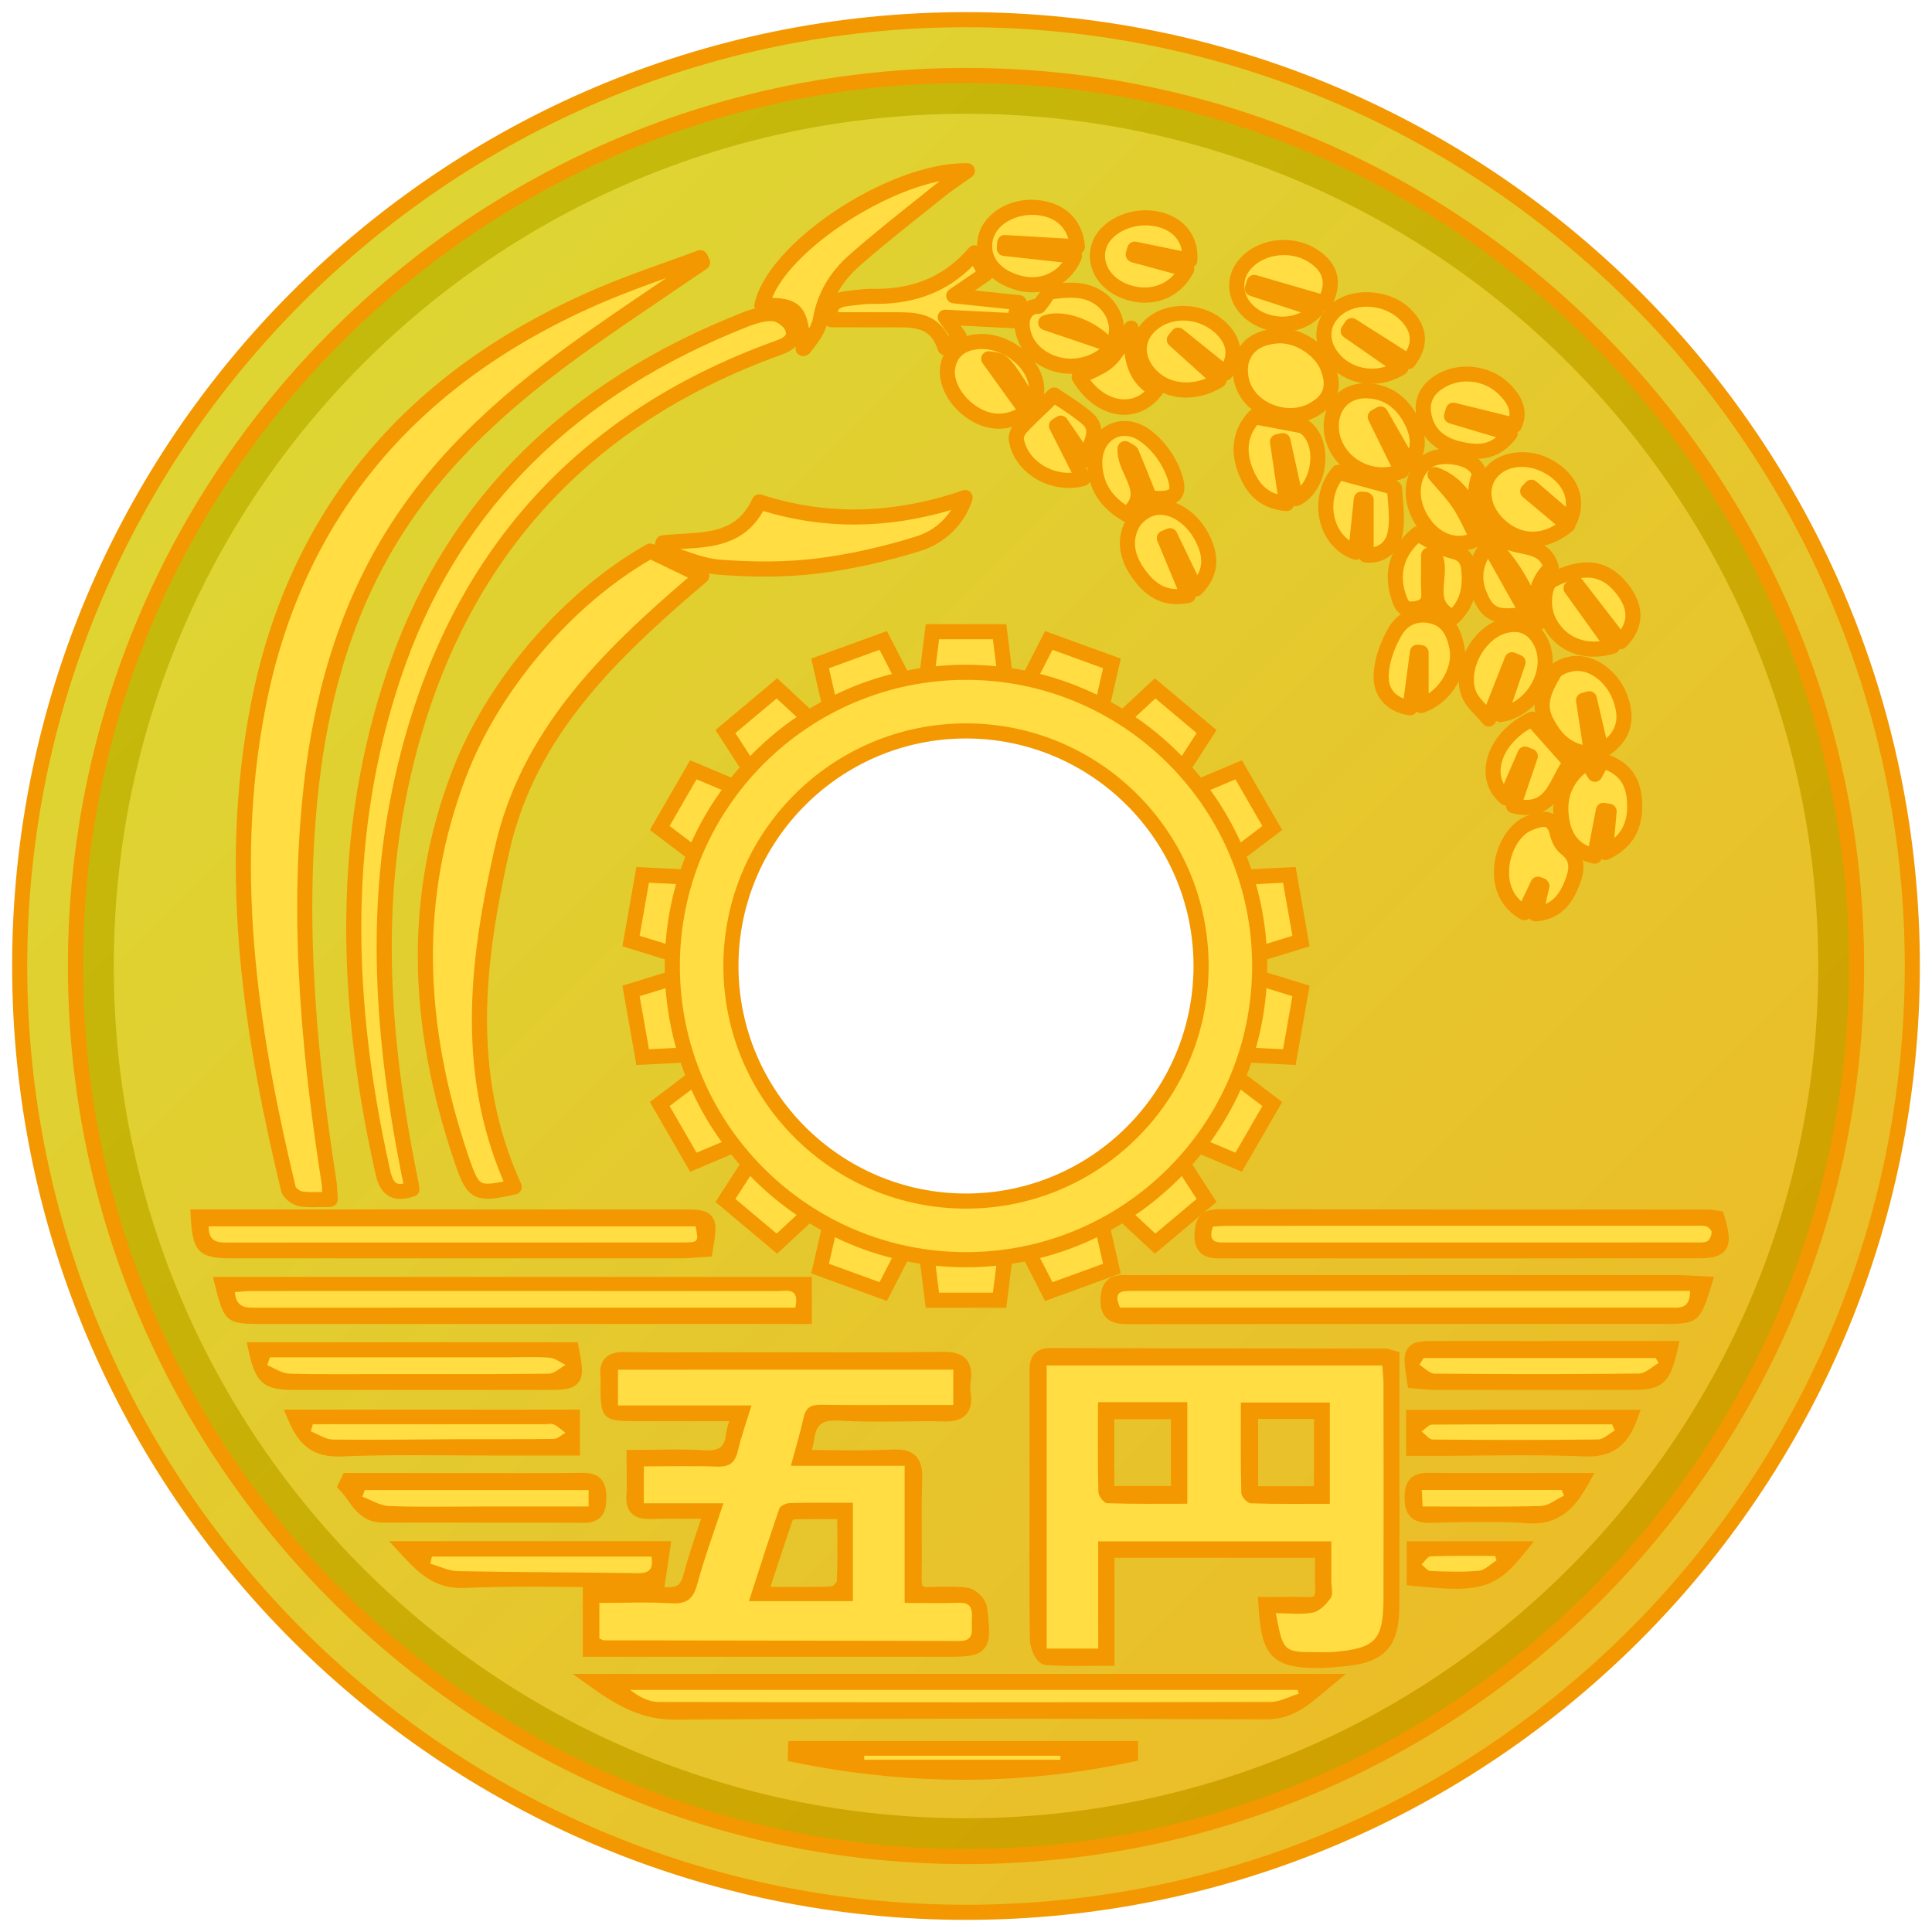 <?xml version="1.0" encoding="utf-8"?>
<!-- Generator: Adobe Illustrator 18.0.0, SVG Export Plug-In . SVG Version: 6.00 Build 0)  -->
<!DOCTYPE svg PUBLIC "-//W3C//DTD SVG 1.1//EN" "http://www.w3.org/Graphics/SVG/1.1/DTD/svg11.dtd">
<svg version="1.1" id="レイヤー_1" xmlns="http://www.w3.org/2000/svg" xmlns:xlink="http://www.w3.org/1999/xlink" x="0px"
	 y="0px" width="64px" height="64px" viewBox="0 0 64 64" style="enable-background:new 0 0 64 64;" xml:space="preserve">
<g>
	<linearGradient id="SVGID_1_" gradientUnits="userSpaceOnUse" x1="10.446" y1="10.446" x2="53.554" y2="53.554">
		<stop  offset="0" style="stop-color:#C4BB0C"/>
		<stop  offset="1" style="stop-color:#D1A000"/>
	</linearGradient>
	<path style="fill:url(#SVGID_1_);" d="M32,1.519c-16.834,0-30.481,13.647-30.481,30.481
		S15.166,62.481,32,62.481s30.481-13.647,30.481-30.481S48.834,1.519,32,1.519z
		 M32,41.775c-5.399,0-9.775-4.377-9.775-9.775S26.601,22.225,32,22.225
		s9.775,4.377,9.775,9.775S37.399,41.775,32,41.775z"/>
	<linearGradient id="SVGID_2_" gradientUnits="userSpaceOnUse" x1="12.037" y1="12.037" x2="51.963" y2="51.963">
		<stop  offset="0" style="stop-color:#DED533"/>
		<stop  offset="1" style="stop-color:#EBBD28"/>
	</linearGradient>
	<path style="fill:url(#SVGID_2_);" d="M32,3.769C16.408,3.769,3.769,16.408,3.769,32
		S16.408,60.231,32,60.231S60.231,47.592,60.231,32S47.592,3.769,32,3.769z M32,41.054
		c-5,0-9.054-4.054-9.054-9.054S27,22.946,32,22.946S41.054,27,41.054,32
		S37,41.054,32,41.054z"/>
	<g>
		<linearGradient id="SVGID_3_" gradientUnits="userSpaceOnUse" x1="9.834" y1="9.834" x2="54.166" y2="54.166">
			<stop  offset="0" style="stop-color:#DED533"/>
			<stop  offset="1" style="stop-color:#EBBD28"/>
		</linearGradient>
		<path style="fill:url(#SVGID_3_);" d="M32,0.652C14.687,0.652,0.652,14.687,0.652,32
			c0,17.313,14.035,31.348,31.348,31.348S63.348,49.313,63.348,32
			C63.348,14.687,49.313,0.652,32,0.652z M32,61.5C15.708,61.5,2.5,48.292,2.5,32
			C2.5,15.708,15.708,2.5,32,2.5S61.5,15.708,61.5,32C61.5,48.292,48.292,61.5,32,61.5z"/>
		<path style="fill:#F39800;" d="M32,63.598C14.577,63.598,0.402,49.423,0.402,32
			S14.577,0.402,32,0.402S63.598,14.577,63.598,32S49.423,63.598,32,63.598z M32,0.902
			C14.853,0.902,0.902,14.853,0.902,32S14.853,63.098,32,63.098
			S63.098,49.147,63.098,32S49.147,0.902,32,0.902z M32,61.75C15.596,61.75,2.25,48.404,2.25,32
			S15.596,2.25,32,2.25S61.75,15.596,61.75,32S48.404,61.75,32,61.75z M32,2.75C15.872,2.75,2.75,15.872,2.75,32
			c0,16.129,13.122,29.25,29.25,29.25c16.129,0,29.25-13.121,29.25-29.25C61.25,15.872,48.129,2.75,32,2.75z"
			/>
	</g>
	<g>
		<g>
			<polygon style="fill:#FFDD43;" points="30.887,20.928 30.516,23.896 33.484,23.896 
				33.113,20.928 			"/>
			<path style="fill:#F39800;" d="M33.768,24.146h-3.535l0.434-3.469h2.668L33.768,24.146z
				 M30.799,23.646h2.402l-0.309-2.469h-1.785L30.799,23.646z"/>
		</g>
		<g>
			<polygon style="fill:#FFDD43;" points="27.167,21.976 27.834,24.893 30.623,23.877 
				29.259,21.215 			"/>
			<path style="fill:#F39800;" d="M27.653,25.224l-0.779-3.408l2.507-0.912l1.593,3.111
				L27.653,25.224z M27.46,22.136l0.554,2.425l2.257-0.822l-1.134-2.214
				L27.46,22.136z"/>
		</g>
		<g>
			<polygon style="fill:#FFDD43;" points="24.03,24.234 25.654,26.746 27.928,24.838 
				25.736,22.803 			"/>
			<path style="fill:#F39800;" d="M25.598,27.12l-1.897-2.936l2.043-1.715l2.562,2.378
				L25.598,27.12z M24.36,24.284l1.35,2.089l1.841-1.544l-1.823-1.692
				L24.36,24.284z"/>
		</g>
		<g>
			<polygon style="fill:#FFDD43;" points="21.855,27.428 24.24,29.234 25.724,26.663 
				22.968,25.5 			"/>
			<path style="fill:#F39800;" d="M24.314,29.604l-2.787-2.11l1.334-2.31l3.22,1.358
				L24.314,29.604z M22.181,27.362l1.984,1.501l1.201-2.081l-2.292-0.967
				L22.181,27.362z"/>
		</g>
		<g>
			<polygon style="fill:#FFDD43;" points="20.903,31.174 23.762,32.055 24.277,29.131 21.289,28.981 
							"/>
			<path style="fill:#F39800;" d="M23.959,32.377l-3.341-1.029l0.463-2.627l3.492,0.175
				L23.959,32.377z M21.188,31l2.377,0.732l0.417-2.366l-2.485-0.125L21.188,31z"/>
		</g>
		<g>
			<polygon style="fill:#FFDD43;" points="21.289,35.019 24.277,34.869 23.762,31.945 
				20.903,32.826 			"/>
			<path style="fill:#F39800;" d="M21.081,35.279l-0.463-2.627l3.341-1.029l0.614,3.481
				L21.081,35.279z M21.188,33l0.31,1.758l2.485-0.124l-0.417-2.366L21.188,33z"/>
		</g>
		<g>
			<polygon style="fill:#FFDD43;" points="22.968,38.5 25.724,37.337 24.24,34.766 
				21.855,36.572 			"/>
			<path style="fill:#F39800;" d="M22.862,38.816l-1.334-2.311l2.787-2.109l1.768,3.061
				L22.862,38.816z M22.181,36.639l0.893,1.545l2.292-0.967l-1.201-2.08
				L22.181,36.639z"/>
		</g>
		<g>
			<polygon style="fill:#FFDD43;" points="25.736,41.197 27.928,39.162 25.654,37.254 
				24.03,39.766 			"/>
			<path style="fill:#F39800;" d="M25.744,41.53l-2.043-1.714l1.897-2.937l2.708,2.272
				L25.744,41.53z M24.36,39.717l1.368,1.147l1.823-1.692l-1.841-1.544
				L24.36,39.717z"/>
		</g>
		<g>
			<polygon style="fill:#FFDD43;" points="29.259,42.785 30.623,40.123 27.834,39.107 
				27.167,42.024 			"/>
			<path style="fill:#F39800;" d="M29.381,43.096l-2.507-0.913l0.779-3.407l3.322,1.21
				L29.381,43.096z M27.46,41.864l1.677,0.61l1.134-2.214l-2.257-0.821
				L27.46,41.864z"/>
		</g>
		<g>
			<polygon style="fill:#FFDD43;" points="33.113,43.072 33.484,40.104 30.516,40.104 
				30.887,43.072 			"/>
			<path style="fill:#F39800;" d="M33.334,43.322h-2.668l-0.434-3.469h3.535L33.334,43.322z
				 M31.107,42.822h1.785l0.309-2.469h-2.402L31.107,42.822z"/>
		</g>
		<g>
			<polygon style="fill:#FFDD43;" points="36.833,42.024 36.166,39.107 33.377,40.123 
				34.741,42.785 			"/>
			<path style="fill:#F39800;" d="M34.619,43.096l-1.594-3.11l3.321-1.21l0.779,3.407
				L34.619,43.096z M33.729,40.261l1.135,2.214l1.677-0.61l-0.555-2.425
				L33.729,40.261z"/>
		</g>
		<g>
			<polygon style="fill:#FFDD43;" points="39.97,39.766 38.346,37.254 36.072,39.162 
				38.264,41.197 			"/>
			<path style="fill:#F39800;" d="M38.256,41.53l-2.562-2.378l2.708-2.272l1.897,2.937
				L38.256,41.53z M36.45,39.172l1.823,1.692l1.366-1.147l-1.351-2.089
				L36.45,39.172z"/>
		</g>
		<g>
			<polygon style="fill:#FFDD43;" points="42.145,36.572 39.76,34.766 38.276,37.337 
				41.032,38.5 			"/>
			<path style="fill:#F39800;" d="M41.139,38.816l-3.222-1.359l1.768-3.061l2.788,2.109
				L41.139,38.816z M38.634,37.217l2.292,0.967l0.893-1.545l-1.983-1.502
				L38.634,37.217z"/>
		</g>
		<g>
			<polygon style="fill:#FFDD43;" points="43.097,32.826 40.238,31.945 39.723,34.869 
				42.711,35.019 			"/>
			<path style="fill:#F39800;" d="M42.919,35.279l-3.491-0.175l0.613-3.481l3.341,1.029
				L42.919,35.279z M40.018,34.634l2.485,0.124L42.813,33l-2.378-0.732L40.018,34.634z
				"/>
		</g>
		<g>
			<polygon style="fill:#FFDD43;" points="42.711,28.981 39.723,29.131 40.238,32.055 
				43.097,31.174 			"/>
			<path style="fill:#F39800;" d="M40.041,32.377l-0.613-3.481l3.491-0.175l0.463,2.627
				L40.041,32.377z M40.018,29.366l0.418,2.366L42.813,31l-0.311-1.758L40.018,29.366z
				"/>
		</g>
		<g>
			<polygon style="fill:#FFDD43;" points="41.032,25.5 38.276,26.663 39.76,29.234 
				42.145,27.428 			"/>
			<path style="fill:#F39800;" d="M39.685,29.604l-1.768-3.061l3.222-1.358l1.334,2.31
				L39.685,29.604z M38.634,26.783l1.201,2.081l1.983-1.501l-0.893-1.546
				L38.634,26.783z"/>
		</g>
		<g>
			<polygon style="fill:#FFDD43;" points="38.264,22.803 36.072,24.838 38.346,26.746 
				39.97,24.234 			"/>
			<path style="fill:#F39800;" d="M38.402,27.12l-2.708-2.272l2.562-2.378l2.044,1.715
				L38.402,27.12z M36.45,24.829l1.839,1.543l1.351-2.089l-1.366-1.147
				L36.45,24.829z"/>
		</g>
		<g>
			<polygon style="fill:#FFDD43;" points="34.741,21.215 33.377,23.877 36.166,24.893 
				36.833,21.976 			"/>
			<path style="fill:#F39800;" d="M36.347,25.224l-3.321-1.208l1.594-3.111l2.507,0.912
				L36.347,25.224z M33.729,23.739l2.257,0.822l0.555-2.425l-1.677-0.61
				L33.729,23.739z"/>
		</g>
	</g>
	<g>
		<path style="fill:#FFDD43;" d="M32,22.272c-5.373,0-9.728,4.356-9.728,9.728
			c0,5.373,4.356,9.728,9.728,9.728S41.728,37.373,41.728,32
			C41.728,26.627,37.373,22.272,32,22.272z M32,39.787
			c-4.301,0-7.787-3.486-7.787-7.787c0-4.301,3.486-7.787,7.787-7.787
			S39.787,27.699,39.787,32C39.787,36.301,36.301,39.787,32,39.787z"/>
		<path style="fill:#F39800;" d="M32,41.979c-5.502,0-9.979-4.477-9.979-9.979
			S26.498,22.021,32,22.021S41.979,26.498,41.979,32S37.502,41.979,32,41.979z M32,22.521
			c-5.227,0-9.479,4.252-9.479,9.479S26.773,41.479,32,41.479S41.479,37.227,41.479,32
			S37.227,22.521,32,22.521z M32,40.037c-4.432,0-8.037-3.605-8.037-8.037
			S27.568,23.963,32,23.963S40.037,27.568,40.037,32S36.432,40.037,32,40.037z M32,24.463
			c-4.156,0-7.537,3.381-7.537,7.537c0,4.156,3.381,7.537,7.537,7.537
			c4.156,0,7.537-3.381,7.537-7.537C39.537,27.844,36.156,24.463,32,24.463z"/>
	</g>
	<g>
		<g>
			<path style="fill:#FFDD43;" d="M13.644,39.394c-0.55,0.178-0.826,0.046-0.962-0.56
				c-1.282-5.705-1.479-11.394,0.535-16.966c2.005-5.547,6.034-9.145,11.452-11.276
				c0.304-0.12,0.649-0.23,0.961-0.2c0.223,0.021,0.521,0.241,0.61,0.448
				c0.133,0.31-0.032,0.53-0.414,0.666c-7.067,2.525-11.175,7.618-12.623,14.872
				c-0.851,4.264-0.467,8.541,0.403,12.778
				C13.622,39.234,13.631,39.313,13.644,39.394z"/>
			<path style="fill:#F39800;" d="M13.259,39.717c-0.634,0-0.774-0.623-0.82-0.828
				c-1.454-6.474-1.276-12.069,0.544-17.105
				c1.919-5.309,5.82-9.152,11.596-11.424c0.297-0.117,0.703-0.249,1.076-0.217
				c0.311,0.029,0.692,0.309,0.816,0.599c0.103,0.24,0.065,0.427,0.015,0.542
				c-0.087,0.199-0.28,0.353-0.575,0.458c-6.811,2.433-11.003,7.374-12.462,14.686
				c-0.74,3.707-0.612,7.735,0.403,12.68c0.012,0.058,0.021,0.115,0.029,0.175
				l0.011,0.073c0.019,0.121-0.053,0.239-0.17,0.277
				C13.544,39.688,13.393,39.717,13.259,39.717z M25.525,10.637
				c-0.255,0-0.542,0.101-0.764,0.188c-5.636,2.217-9.44,5.961-11.308,11.129
				c-1.788,4.944-1.959,10.448-0.526,16.826c0.098,0.438,0.239,0.438,0.332,0.438
				c0.031,0,0.065-0.003,0.103-0.009c0-0.001,0-0.001,0-0.001
				c-1.029-5.012-1.157-9.104-0.403-12.878c1.496-7.496,5.797-12.562,12.784-15.059
				c0.217-0.078,0.271-0.157,0.285-0.188c0.006-0.013,0.023-0.052-0.017-0.145
				c-0.053-0.124-0.271-0.285-0.403-0.297
				C25.58,10.638,25.553,10.637,25.525,10.637z"/>
		</g>
		<g>
			<path style="fill:#FFDD43;" d="M32.046,5.655c-0.34,0.243-0.63,0.431-0.898,0.646
				c-0.953,0.765-1.921,1.513-2.838,2.32c-0.58,0.51-0.99,1.145-1.132,1.951
				c-0.064,0.363-0.331,0.691-0.571,0.998c-0.072-1.321-0.228-1.491-1.369-1.448
				C25.627,8.226,29.578,5.607,32.046,5.655z"/>
			<path style="fill:#F39800;" d="M26.609,11.798c-0.021,0-0.042-0.003-0.062-0.009
				c-0.099-0.031-0.184-0.101-0.189-0.205c-0.064-1.184-0.178-1.218-0.85-1.218
				c-0.08,0-0.167,0.002-0.26,0.006c-0.076,0.01-0.15-0.03-0.2-0.088
				s-0.07-0.136-0.055-0.211c0.41-2.007,4.392-4.667,6.984-4.667l0.073,0
				c0.108,0.002,0.202,0.073,0.234,0.176c0.032,0.103-0.006,0.215-0.093,0.277
				l-0.324,0.228c-0.203,0.141-0.388,0.27-0.563,0.41L30.653,7.017
				c-0.724,0.576-1.473,1.172-2.177,1.792c-0.584,0.514-0.928,1.104-1.051,1.807
				c-0.071,0.41-0.347,0.761-0.59,1.07C26.784,11.751,26.694,11.798,26.609,11.798
				z M25.578,9.867c0.844,0.016,1.111,0.32,1.218,1.014
				c0.067-0.117,0.117-0.234,0.137-0.351c0.141-0.808,0.549-1.513,1.213-2.096
				c0.713-0.627,1.467-1.227,2.195-1.807l0.65-0.52
				c0.045-0.037,0.092-0.072,0.139-0.107C28.981,6.441,26.187,8.351,25.578,9.867z
				"/>
		</g>
		<g>
			<path style="fill:#FFDD43;" d="M32.284,8.378C32.457,8.707,32.542,8.869,32.651,9.076
				c-0.321,0.219-0.632,0.432-1.057,0.723c0.785,0.083,1.43,0.151,2.17,0.228
				c-0.075,0.246-0.136,0.444-0.182,0.596c-0.757-0.038-1.448-0.073-2.269-0.114
				c0.204,0.282,0.319,0.44,0.462,0.638c-0.131,0.105-0.264,0.212-0.466,0.374
				c-0.321-1.008-1.122-0.925-1.885-0.927c-0.618-0.002-1.236-0-1.876-0
				c-0.135-0.468,0.103-0.664,0.55-0.707c0.268-0.026,0.537-0.076,0.805-0.07
				C30.213,9.845,31.361,9.457,32.284,8.378z"/>
			<path style="fill:#F39800;" d="M31.308,11.772c-0.024,0-0.048-0.003-0.072-0.011
				c-0.079-0.024-0.141-0.085-0.166-0.164c-0.223-0.701-0.679-0.754-1.348-0.754
				l-0.262,0.001l-1.338-0.001l-0.575,0c-0.111,0-0.209-0.074-0.24-0.181
				c-0.08-0.277-0.059-0.509,0.063-0.688c0.132-0.194,0.362-0.305,0.703-0.337
				c0.079-0.007,0.157-0.017,0.236-0.027c0.183-0.022,0.366-0.044,0.549-0.044
				l0.169,0.002c1.284,0,2.287-0.443,3.066-1.354
				c0.054-0.063,0.137-0.098,0.218-0.086c0.083,0.009,0.155,0.059,0.193,0.132
				l0.367,0.698c0.059,0.112,0.024,0.251-0.08,0.323L32.296,9.622l1.494,0.157
				c0.074,0.008,0.141,0.048,0.182,0.11c0.042,0.062,0.053,0.14,0.031,0.211
				l-0.182,0.598c-0.033,0.109-0.136,0.19-0.252,0.176l-1.749-0.088l0.157,0.216
				c0.078,0.108,0.058,0.258-0.046,0.341l-0.467,0.374
				C31.419,11.753,31.364,11.772,31.308,11.772z M29.722,10.344
				c0.522,0,1.281,0,1.689,0.775l0.021-0.017L31.11,10.656
				c-0.056-0.078-0.063-0.181-0.017-0.266c0.046-0.085,0.138-0.14,0.232-0.13
				l2.074,0.104l0.037-0.121l-1.869-0.197c-0.104-0.011-0.19-0.086-0.216-0.188
				c-0.026-0.102,0.015-0.208,0.101-0.268l0.873-0.597l-0.099-0.187
				c-0.841,0.848-1.892,1.261-3.2,1.261c-0,0-0,0-0,0l-0.13-0.001
				c-0.002,0-0.004,0-0.006,0c-0.198,0-0.359,0.021-0.521,0.04
				c-0.083,0.01-0.166,0.021-0.249,0.029c-0.173,0.017-0.296,0.061-0.337,0.121
				c-0.016,0.023-0.022,0.054-0.024,0.087l0.919-0l0.745,0.001L29.722,10.344z"
				/>
		</g>
		<g>
			<path style="fill:#FFDD43;" d="M52.458,23.201c0.087,0.574,0.175,1.148,0.271,1.776
				c-0.812-0.063-1.205-0.493-1.506-1.074c-0.315-0.608-0.028-1.118,0.257-1.609
				c0.087-0.15,0.335-0.243,0.526-0.289c0.651-0.157,1.377,0.339,1.664,1.108
				c0.287,0.769,0.095,1.352-0.617,1.769c-0.136-0.585-0.27-1.159-0.403-1.733
				C52.586,23.166,52.522,23.183,52.458,23.201z"/>
			<path style="fill:#F39800;" d="M52.729,25.227c-0.007,0-0.013-0-0.02-0.001
				c-0.994-0.077-1.422-0.654-1.708-1.208c-0.382-0.738-0.024-1.354,0.263-1.85
				c0.134-0.231,0.445-0.349,0.684-0.407c0.754-0.183,1.628,0.383,1.957,1.264
				c0.33,0.884,0.079,1.601-0.726,2.072c-0.067,0.04-0.152,0.046-0.225,0.014
				c-0.004-0.001-0.008-0.003-0.012-0.005c-0.009,0.014-0.019,0.028-0.03,0.041
				C52.864,25.198,52.798,25.227,52.729,25.227z M52.252,22.225
				c-0.063,0-0.127,0.008-0.188,0.022c-0.229,0.055-0.348,0.134-0.369,0.171
				c-0.306,0.528-0.488,0.909-0.251,1.369c0.228,0.438,0.492,0.762,0.985,0.889
				l-0.219-1.438c-0.02-0.126,0.06-0.246,0.182-0.279l0.19-0.052
				c0.064-0.02,0.135-0.01,0.194,0.026c0.059,0.035,0.101,0.092,0.115,0.158
				l0.319,1.37c0.358-0.32,0.426-0.721,0.224-1.262
				C53.225,22.635,52.728,22.225,52.252,22.225z"/>
		</g>
		<g>
			<path style="fill:#FFDD43;" d="M40.593,12.36c-0.52-0.418-1.043-0.838-1.565-1.257
				c-0.042,0.05-0.084,0.101-0.125,0.151c0.486,0.439,0.973,0.878,1.482,1.339
				c-0.876,0.541-1.853,0.392-2.373-0.285c-0.403-0.524-0.357-1.129,0.119-1.553
				c0.609-0.543,1.62-0.511,2.271,0.071
				C40.923,11.292,40.982,11.837,40.593,12.36z"/>
			<path style="fill:#F39800;" d="M39.29,13.171c-0.591,0-1.129-0.259-1.477-0.711
				c-0.479-0.624-0.419-1.384,0.151-1.892c0.682-0.608,1.882-0.574,2.604,0.071
				c0.607,0.544,0.691,1.243,0.224,1.87c-0.038,0.052-0.096,0.086-0.158,0.097
				c-0.001,0.003-0.001,0.006-0.001,0.009c-0.007,0.079-0.051,0.149-0.117,0.19
				C40.129,13.045,39.704,13.171,39.29,13.171z M39.194,10.618
				c-0.344,0-0.663,0.115-0.897,0.324c-0.379,0.338-0.411,0.792-0.087,1.214
				c0.383,0.498,1.082,0.651,1.739,0.381l-1.215-1.097
				c-0.1-0.09-0.11-0.243-0.024-0.346l0.126-0.15
				c0.085-0.106,0.241-0.122,0.349-0.036l1.342,1.078
				c0.149-0.34,0.052-0.666-0.291-0.973
				C39.955,10.762,39.575,10.618,39.194,10.618z"/>
		</g>
		<g>
			<path style="fill:#FFDD43;" d="M39.413,8.628c-0.608-0.125-1.216-0.251-1.824-0.376
				c-0.018,0.063-0.035,0.126-0.053,0.189c0.587,0.159,1.174,0.318,1.775,0.481
				c-0.416,0.784-1.265,1.049-2.093,0.708c-0.66-0.272-1.001-0.892-0.813-1.479
				c0.209-0.652,1.081-1.064,1.91-0.901C39.043,7.394,39.469,7.928,39.413,8.628z"
				/>
			<path style="fill:#F39800;" d="M37.926,10.027c-0.268,0-0.538-0.055-0.804-0.165
				c-0.781-0.322-1.184-1.073-0.956-1.786c0.24-0.752,1.233-1.262,2.196-1.07
				c0.855,0.167,1.366,0.812,1.3,1.642C39.656,8.72,39.62,8.785,39.563,8.828
				c-0.006,0.004-0.012,0.008-0.018,0.012c0.023,0.065,0.019,0.138-0.015,0.2
				C39.198,9.667,38.613,10.027,37.926,10.027z M37.945,7.466
				c-0.604,0-1.164,0.328-1.303,0.763c-0.146,0.458,0.136,0.951,0.671,1.171
				c0.599,0.247,1.219,0.116,1.596-0.327l-1.415-0.384
				c-0.064-0.018-0.131-0.063-0.164-0.121c-0.033-0.058-0.053-0.129-0.035-0.194
				l0.053-0.189c0.036-0.126,0.16-0.205,0.292-0.177l1.514,0.312
				c-0.07-0.425-0.386-0.725-0.887-0.823C38.159,7.476,38.052,7.466,37.945,7.466z
				"/>
		</g>
		<g>
			<path style="fill:#FFDD43;" d="M35.692,8.175c-0.835-0.049-1.621-0.095-2.406-0.14
				c-0.005,0.065-0.011,0.129-0.016,0.194c0.769,0.084,1.538,0.169,2.325,0.255
				c-0.311,0.759-1.074,1.103-1.849,0.888c-0.797-0.221-1.213-0.745-1.114-1.405
				c0.096-0.637,0.789-1.118,1.588-1.101C35.059,6.884,35.623,7.369,35.692,8.175z"
				/>
			<path style="fill:#F39800;" d="M34.199,9.685c-0.173,0-0.348-0.024-0.521-0.072
				c-0.917-0.254-1.413-0.899-1.294-1.683c0.112-0.749,0.883-1.314,1.793-1.314
				c1.026,0.021,1.685,0.611,1.763,1.538c0.006,0.072-0.02,0.144-0.07,0.195
				c-0.014,0.014-0.028,0.027-0.045,0.037c0.025,0.061,0.026,0.13,0.001,0.192
				C35.546,9.261,34.923,9.685,34.199,9.685z M34.213,7.116
				c-0.689,0-1.26,0.39-1.334,0.888c-0.08,0.529,0.261,0.94,0.933,1.127
				c0.543,0.149,1.075-0.027,1.382-0.439l-1.951-0.214
				c-0.134-0.015-0.232-0.133-0.222-0.268l0.016-0.194
				c0.01-0.136,0.124-0.246,0.264-0.23l2.089,0.122
				c-0.147-0.494-0.562-0.777-1.174-0.791C34.214,7.116,34.214,7.116,34.213,7.116
				z"/>
		</g>
		<g>
			<path style="fill:#FFDD43;" d="M47.075,23.374c0-0.615,0-1.185,0-1.755
				c-0.04-0.004-0.08-0.009-0.12-0.013c-0.081,0.608-0.162,1.215-0.245,1.842
				c-0.715-0.11-0.984-0.584-0.956-1.109c0.026-0.486,0.217-1.002,0.466-1.428
				c0.246-0.421,0.7-0.638,1.233-0.499c0.518,0.134,0.706,0.549,0.803,1.008
				C48.42,22.192,47.869,23.103,47.075,23.374z"/>
			<path style="fill:#F39800;" d="M46.71,23.698c-0.013,0-0.025-0.001-0.038-0.003
				c-0.76-0.117-1.207-0.642-1.168-1.37c0.025-0.486,0.203-1.033,0.5-1.541
				c0.311-0.533,0.893-0.775,1.512-0.616c0.694,0.18,0.895,0.771,0.985,1.199
				c0.191,0.902-0.425,1.929-1.345,2.243c-0.077,0.025-0.161,0.013-0.227-0.034
				c-0.001-0.001-0.003-0.002-0.004-0.003c-0.017,0.028-0.039,0.054-0.066,0.074
				C46.816,23.681,46.764,23.698,46.71,23.698z M47.139,20.62
				c-0.296,0-0.546,0.148-0.703,0.417c-0.257,0.44-0.411,0.907-0.432,1.315
				c-0.016,0.284,0.066,0.63,0.495,0.787l0.208-1.566
				c0.018-0.134,0.128-0.231,0.275-0.215l0.12,0.013
				c0.127,0.014,0.223,0.121,0.223,0.249v1.351
				c0.488-0.333,0.799-0.967,0.687-1.499c-0.104-0.494-0.284-0.731-0.621-0.818
				C47.305,20.631,47.22,20.62,47.139,20.62z"/>
		</g>
		<g>
			<path style="fill:#FFDD43;" d="M46.678,15.375c-0.323-0.566-0.635-1.113-0.947-1.66
				c-0.058,0.033-0.116,0.065-0.174,0.098c0.292,0.595,0.585,1.189,0.878,1.787
				c-1.162,0.492-2.454-0.454-2.328-1.643c0.064-0.605,0.51-1.016,1.125-1.013
				c0.717,0.004,1.208,0.387,1.521,0.997
				C47.001,14.423,47.051,14.917,46.678,15.375z"/>
			<path style="fill:#F39800;" d="M45.785,15.983c-0.554,0-1.087-0.24-1.463-0.657
				c-0.353-0.392-0.517-0.888-0.463-1.395c0.079-0.74,0.628-1.236,1.366-1.236
				c0.771,0.004,1.373,0.396,1.752,1.133c0.328,0.642,0.293,1.216-0.106,1.705
				c-0.046,0.057-0.114,0.09-0.187,0.092c-0.003,0.021-0.007,0.042-0.015,0.062
				c-0.024,0.064-0.073,0.116-0.137,0.143
				C46.294,15.931,46.042,15.982,45.785,15.983z M45.232,13.194
				c-0.483,0-0.824,0.31-0.875,0.789c-0.039,0.365,0.08,0.723,0.337,1.008
				c0.345,0.385,0.894,0.565,1.39,0.459l-0.751-1.528
				c-0.058-0.119-0.014-0.262,0.102-0.328l0.175-0.099
				c0.122-0.066,0.272-0.024,0.339,0.095l0.724,1.269
				c0.062-0.238,0.016-0.501-0.14-0.804C46.236,13.479,45.811,13.197,45.232,13.194z"
				/>
		</g>
		<g>
			<path style="fill:#FFDD43;" d="M43.988,12.184c-0.238-0.626-1.021-1.114-1.693-1.057
				c-0.521,0.044-0.979,0.244-1.159,0.789c-0.062,0.188-0.062,0.415-0.026,0.613
				c0.201,1.099,1.682,1.62,2.579,0.924c0,0.001,0.001,0.002,0.001,0.003
				c0.004-0.003,0.005-0.006,0.009-0.009c0.001-0.001,0.003-0.001,0.004-0.003
				c0,0-0-0.001-0.001-0.001C44.173,13.111,44.166,12.653,43.988,12.184z"/>
			<path style="fill:#F39800;" d="M42.739,14.018c-0.918,0-1.724-0.621-1.874-1.444
				c-0.027-0.152-0.06-0.449,0.034-0.736c0.189-0.575,0.652-0.898,1.375-0.96
				c0.779-0.073,1.671,0.492,1.947,1.217c0.253,0.666,0.133,1.184-0.355,1.54
				c-0.009,0.008-0.017,0.016-0.024,0.021c-0.012,0.008-0.022,0.015-0.034,0.021
				C43.504,13.9,43.136,14.018,42.739,14.018z M42.404,11.373
				c-0.029,0-0.059,0.001-0.087,0.003c-0.52,0.045-0.818,0.241-0.943,0.618
				c-0.043,0.13-0.049,0.313-0.017,0.49c0.122,0.672,0.803,1.034,1.382,1.034
				c0.301,0,0.576-0.091,0.798-0.263c0.01-0.008,0.021-0.015,0.031-0.021
				c0.004-0.002,0.007-0.004,0.011-0.006l0,0c0.296-0.239,0.34-0.521,0.176-0.955
				C43.568,11.785,42.95,11.373,42.404,11.373z"/>
		</g>
		<g>
			<path style="fill:#FFDD43;" d="M50.169,14.086c-0.701-0.172-1.365-0.335-2.03-0.499
				c-0.019,0.065-0.038,0.13-0.057,0.194c0.625,0.187,1.251,0.373,1.944,0.58
				c-0.493,0.645-1.061,0.652-1.67,0.514c-0.643-0.146-1.096-0.506-1.199-1.177
				c-0.077-0.503,0.179-0.871,0.621-1.109c0.644-0.347,1.479-0.244,2.016,0.269
				C50.151,13.198,50.391,13.586,50.169,14.086z"/>
			<path style="fill:#F39800;" d="M48.913,15.198c-0.182,0-0.376-0.024-0.611-0.078
				c-0.8-0.181-1.28-0.66-1.39-1.383c-0.088-0.574,0.178-1.06,0.75-1.368
				c0.728-0.393,1.71-0.261,2.307,0.309c0.191,0.183,0.771,0.74,0.429,1.51
				c-0.025,0.058-0.071,0.101-0.125,0.126c0.014,0.07-0.003,0.143-0.047,0.2
				C49.873,14.974,49.444,15.198,48.913,15.198z M48.597,12.636
				c-0.246,0-0.487,0.06-0.698,0.173c-0.387,0.208-0.548,0.487-0.492,0.852
				c0.078,0.519,0.407,0.836,1.007,0.972c0.543,0.124,0.854,0.081,1.149-0.148
				l-1.551-0.462c-0.132-0.04-0.207-0.177-0.169-0.309l0.058-0.197
				c0.038-0.127,0.169-0.202,0.299-0.171l1.8,0.442
				c0.032-0.241-0.086-0.47-0.376-0.748
				C49.355,12.783,48.981,12.636,48.597,12.636z"/>
		</g>
		<g>
			<path style="fill:#FFDD43;" d="M52.004,17.237c-0.424-0.365-0.849-0.73-1.273-1.096
				c-0.041,0.044-0.082,0.088-0.123,0.132c0.439,0.368,0.877,0.736,1.331,1.116
				c-0.797,0.67-1.654,0.603-2.295-0.011c-0.522-0.501-0.639-1.194-0.283-1.677
				c0.403-0.548,1.262-0.645,1.976-0.221C52.046,15.9,52.301,16.568,52.004,17.237z
				"/>
			<path style="fill:#F39800;" d="M50.769,18.116c-0.469,0-0.918-0.193-1.298-0.557
				c-0.617-0.592-0.745-1.417-0.311-2.006c0.465-0.632,1.499-0.764,2.305-0.288
				c0.824,0.489,1.118,1.284,0.768,2.074c-0.011,0.025-0.026,0.048-0.045,0.068
				c-0.004,0.067-0.036,0.13-0.088,0.174
				C51.684,17.931,51.223,18.116,50.769,18.116z M50.408,15.466
				c-0.358,0-0.667,0.14-0.846,0.383c-0.28,0.381-0.176,0.936,0.254,1.349
				c0.503,0.482,1.136,0.547,1.718,0.179l-0.002-0.002l-1.085-0.91
				c-0.053-0.044-0.085-0.107-0.09-0.176c-0.004-0.068,0.021-0.136,0.067-0.186
				l0.123-0.132c0.091-0.098,0.244-0.107,0.346-0.019l0.976,0.839
				c0.043-0.423-0.188-0.817-0.66-1.097
				C50.957,15.545,50.681,15.466,50.408,15.466z"/>
		</g>
		<g>
			<path style="fill:#FFDD43;" d="M46.654,11.979c-0.624-0.397-1.249-0.794-1.874-1.191
				c-0.039,0.058-0.078,0.117-0.118,0.175c0.575,0.4,1.149,0.801,1.747,1.217
				c-0.807,0.501-1.784,0.318-2.301-0.378c-0.375-0.505-0.331-1.098,0.113-1.509
				c0.598-0.554,1.683-0.502,2.319,0.111
				C47.046,10.893,47.085,11.431,46.654,11.979z"/>
			<path style="fill:#F39800;" d="M45.438,12.715c-0.613,0-1.171-0.278-1.531-0.764
				c-0.449-0.605-0.392-1.345,0.144-1.841c0.669-0.62,1.959-0.562,2.663,0.114
				c0.601,0.58,0.649,1.258,0.136,1.91c-0.049,0.062-0.121,0.095-0.195,0.095
				c-0.014,0.067-0.054,0.126-0.113,0.164
				C46.202,12.604,45.82,12.715,45.438,12.715z M45.276,10.159
				c-0.351,0-0.665,0.113-0.886,0.317c-0.349,0.324-0.38,0.775-0.081,1.177
				c0.357,0.483,1.007,0.68,1.603,0.485l-1.393-0.971
				c-0.112-0.078-0.141-0.23-0.065-0.344l0.118-0.176
				c0.075-0.113,0.228-0.144,0.341-0.071l1.67,1.061
				c0.21-0.372,0.139-0.711-0.217-1.054
				C46.086,10.314,45.688,10.159,45.276,10.159z"/>
		</g>
		<g>
			<path style="fill:#FFDD43;" d="M34.413,10.144c0.193-0.23,0.291-0.458,0.419-0.477
				c0.36-0.053,0.748-0.085,1.097-0.005c0.647,0.149,1.074,0.72,1.056,1.283
				c-0.018,0.577-0.462,1.013-1.178,1.156c-0.766,0.153-1.596-0.251-1.853-0.902
				C33.706,10.567,33.969,10.133,34.413,10.144z M36.643,11.37
				c-0.612-0.616-1.503-0.874-2.003-0.678
				C35.324,10.923,35.984,11.147,36.643,11.37z"/>
			<path style="fill:#F39800;" d="M35.478,12.383c-0.779,0-1.501-0.449-1.755-1.093
				c-0.162-0.41-0.149-0.799,0.035-1.069c0.121-0.179,0.311-0.292,0.529-0.32
				c0.034-0.046,0.065-0.09,0.094-0.131c0.116-0.166,0.225-0.322,0.415-0.35
				c0.524-0.077,0.87-0.074,1.189-0.001c0.734,0.169,1.271,0.829,1.25,1.535
				c-0.021,0.694-0.55,1.228-1.379,1.393
				C35.73,12.371,35.604,12.383,35.478,12.383z M34.406,10.394
				c-0.11,0-0.187,0.037-0.235,0.108c-0.088,0.129-0.082,0.355,0.017,0.604
				c0.207,0.524,0.907,0.878,1.571,0.749c0.275-0.055,0.501-0.157,0.666-0.296
				l-1.864-0.631c-0.1-0.034-0.167-0.126-0.17-0.231
				c-0.002-0.105,0.062-0.2,0.159-0.239c0.576-0.227,1.529,0.059,2.166,0.634
				c0.012-0.05,0.018-0.103,0.02-0.156C36.75,10.465,36.38,10.022,35.874,9.905
				c-0.255-0.059-0.549-0.058-1.006,0.009c0.02,0.002-0.036,0.083-0.077,0.141
				c-0.054,0.077-0.114,0.163-0.187,0.25c-0.049,0.058-0.117,0.083-0.197,0.089
				H34.406z"/>
		</g>
		<g>
			<path style="fill:#FFDD43;" d="M39.609,19.516c-0.298-0.617-0.576-1.194-0.854-1.771
				c-0.062,0.026-0.124,0.053-0.185,0.079c0.258,0.621,0.516,1.241,0.789,1.899
				c-0.765,0.161-1.234-0.168-1.611-0.675c-0.381-0.512-0.55-1.091-0.24-1.683
				c0.119-0.227,0.391-0.443,0.638-0.519c0.595-0.183,1.29,0.239,1.659,0.927
				C40.17,18.457,40.111,19.028,39.609,19.516z"/>
			<path style="fill:#F39800;" d="M38.985,20.013c-0.745,0-1.178-0.466-1.438-0.817
				c-0.492-0.661-0.582-1.334-0.262-1.947c0.146-0.281,0.47-0.545,0.786-0.642
				c0.686-0.21,1.521,0.242,1.952,1.048c0.423,0.788,0.342,1.475-0.241,2.041
				c-0.048,0.047-0.115,0.049-0.178,0.071c-0.004,0.025-0.013,0.05-0.024,0.073
				c-0.035,0.066-0.098,0.113-0.17,0.128
				C39.264,19.998,39.12,20.013,38.985,20.013z M38.433,17.053
				c-0.074,0-0.146,0.011-0.215,0.032c-0.189,0.058-0.404,0.232-0.489,0.396
				c-0.232,0.443-0.16,0.907,0.219,1.418c0.316,0.426,0.637,0.615,1.038,0.615
				c0.005,0,0.01,0,0.016,0l-0.662-1.593c-0.053-0.126,0.006-0.271,0.131-0.325
				l0.188-0.081c0.125-0.052,0.266,0.002,0.323,0.122l0.682,1.416
				c0.194-0.333,0.166-0.704-0.08-1.161
				C39.314,17.39,38.853,17.053,38.433,17.053z"/>
		</g>
		<g>
			<path style="fill:#FFDD43;" d="M43.879,10.032c-0.777-0.226-1.555-0.451-2.332-0.677
				c-0.021,0.068-0.042,0.135-0.063,0.203c0.705,0.23,1.411,0.461,2.127,0.695
				c-0.517,0.601-1.52,0.654-2.167,0.135c-0.51-0.408-0.624-1.052-0.275-1.544
				C41.644,8.176,42.717,7.994,43.465,8.456C44.091,8.842,44.232,9.379,43.879,10.032z
				"/>
			<path style="fill:#F39800;" d="M42.476,10.993c-0.437,0-0.858-0.146-1.188-0.41
				c-0.613-0.491-0.749-1.283-0.322-1.884c0.335-0.47,0.921-0.75,1.568-0.75
				c0.384,0,0.752,0.102,1.062,0.293c0.742,0.458,0.921,1.136,0.503,1.908
				c-0.047,0.088-0.145,0.138-0.24,0.13c-0.005,0.049-0.025,0.097-0.059,0.135
				C43.484,10.783,43.002,10.993,42.476,10.993z M42.533,8.45
				c-0.479,0-0.924,0.207-1.16,0.54c-0.272,0.383-0.18,0.878,0.227,1.204
				c0.41,0.328,1.051,0.385,1.494,0.154l-1.688-0.551
				c-0.131-0.043-0.203-0.183-0.161-0.314l0.062-0.199
				c0.039-0.131,0.183-0.205,0.309-0.168l2.128,0.618
				c0.174-0.444,0.041-0.786-0.41-1.064C43.102,8.525,42.825,8.45,42.533,8.45z"
				/>
		</g>
		<g>
			<path style="fill:#FFDD43;" d="M53.686,21.254c-0.505-0.654-0.985-1.276-1.465-1.897
				c-0.059,0.043-0.119,0.087-0.178,0.13c0.454,0.632,0.908,1.263,1.38,1.919
				c-0.948,0.286-1.765-0.072-2.132-0.864c-0.219-0.471-0.145-1.189,0.136-1.331
				c1.022-0.514,1.734-0.425,2.303,0.289
				C54.23,20.127,54.217,20.721,53.686,21.254z"/>
			<path style="fill:#F39800;" d="M52.792,21.754c-0.771,0-1.402-0.403-1.729-1.106
				c-0.26-0.56-0.195-1.436,0.251-1.66c1.151-0.579,1.964-0.454,2.61,0.356
				c0.578,0.724,0.557,1.465-0.062,2.086c-0.05,0.051-0.115,0.081-0.192,0.073
				c-0.006-0-0.012-0.001-0.017-0.001c-0.029,0.069-0.087,0.122-0.159,0.144
				C53.257,21.717,53.021,21.754,52.792,21.754z M51.92,19.267
				c-0.12,0.044-0.247,0.101-0.381,0.167c-0.106,0.058-0.211,0.597-0.022,1.002
				c0.27,0.581,0.834,0.88,1.479,0.805l-1.156-1.609
				c-0.08-0.112-0.056-0.267,0.056-0.348L51.92,19.267z M52.361,19.15
				c0.021,0.015,0.041,0.033,0.058,0.054l1.274,1.65
				c0.245-0.372,0.192-0.758-0.159-1.199
				C53.199,19.237,52.841,19.08,52.361,19.15z"/>
		</g>
		<g>
			<path style="fill:#FFDD43;" d="M53.182,28.242c0.044-0.499,0.083-0.933,0.121-1.366
				c-0.063-0.01-0.126-0.019-0.188-0.029c-0.096,0.497-0.192,0.995-0.292,1.515
				c-0.777-0.18-1.039-0.711-1.107-1.329c-0.079-0.724,0.184-1.332,0.86-1.785
				c0.087,0.137,0.156,0.245,0.256,0.404c0.092-0.17,0.17-0.315,0.246-0.457
				c0.703,0.222,1.029,0.646,1.069,1.362
				C54.193,27.359,53.897,27.902,53.182,28.242z"/>
			<path style="fill:#F39800;" d="M52.823,28.611c-0.019,0-0.038-0.002-0.057-0.006
				c-0.78-0.181-1.205-0.687-1.298-1.546c-0.093-0.848,0.232-1.527,0.969-2.02
				c0.056-0.037,0.126-0.049,0.19-0.037c0.065,0.014,0.123,0.054,0.159,0.111
				l0.027,0.043l0.044-0.081c0.057-0.106,0.184-0.155,0.295-0.12
				c0.802,0.253,1.197,0.757,1.244,1.586c0.051,0.918-0.312,1.548-1.108,1.926
				C53.213,28.503,53.125,28.499,53.054,28.457c-0.019,0.046-0.052,0.086-0.094,0.114
				C52.919,28.597,52.871,28.611,52.823,28.611z M52.51,25.609
				c-0.429,0.364-0.607,0.822-0.545,1.395c0.059,0.537,0.268,0.865,0.666,1.034
				l0.239-1.239c0.024-0.132,0.141-0.222,0.284-0.2l0.188,0.029
				c0.131,0.02,0.223,0.138,0.211,0.27l-0.077,0.861
				c0.319-0.28,0.452-0.661,0.422-1.189c-0.03-0.547-0.237-0.869-0.702-1.067
				l-0.144,0.266c-0.042,0.078-0.122,0.128-0.211,0.131
				c-0.088,0.001-0.172-0.041-0.22-0.116L52.51,25.609z"/>
		</g>
		<g>
			<path style="fill:#FFDD43;" d="M49.702,23.671c0.103-0.309,0.197-0.596,0.293-0.882
				c0.096-0.284,0.195-0.567,0.292-0.851c-0.067-0.028-0.133-0.055-0.2-0.083
				c-0.235,0.598-0.47,1.197-0.77,1.962c-0.27-0.325-0.533-0.53-0.647-0.799
				c-0.364-0.858,0.319-2.11,1.232-2.305c0.505-0.108,0.894,0.079,1.133,0.545
				C51.511,22.185,50.814,23.492,49.702,23.671z"/>
			<path style="fill:#F39800;" d="M49.317,24.067c-0.074,0-0.145-0.033-0.192-0.09
				c-0.088-0.105-0.174-0.198-0.255-0.284c-0.173-0.184-0.336-0.358-0.43-0.577
				c-0.198-0.468-0.149-1.047,0.132-1.588c0.288-0.554,0.767-0.949,1.279-1.059
				c0.614-0.13,1.117,0.111,1.407,0.676c0.251,0.49,0.234,1.11-0.044,1.661
				c-0.303,0.597-0.853,1.013-1.473,1.113c-0.064,0.011-0.128-0.004-0.181-0.04
				l-0.012,0.03c-0.032,0.083-0.105,0.142-0.193,0.156
				C49.344,24.066,49.33,24.067,49.317,24.067z M50.169,20.934
				c-0.066,0-0.139,0.008-0.214,0.024c-0.362,0.077-0.722,0.384-0.938,0.801
				c-0.21,0.402-0.253,0.837-0.115,1.162c0.058,0.136,0.179,0.265,0.331,0.428
				l0.623-1.585c0.024-0.063,0.073-0.113,0.135-0.139
				c0.062-0.026,0.132-0.026,0.194,0l0.199,0.083
				c0.121,0.051,0.183,0.187,0.14,0.311l-0.427,1.258
				c0.279-0.149,0.518-0.392,0.672-0.698c0.206-0.408,0.224-0.858,0.045-1.206
				C50.662,21.078,50.451,20.934,50.169,20.934z"/>
		</g>
		<g>
			<path style="fill:#FFDD43;" d="M50.498,30.232c-1.268-0.691-0.76-2.593,0.15-2.961
				c0.413-0.167,0.802-0.279,0.944,0.346c0.039,0.173,0.139,0.371,0.274,0.476
				c0.464,0.36,0.368,0.782,0.186,1.22c-0.216,0.52-0.542,0.913-1.19,0.959
				c0.078-0.333,0.148-0.634,0.218-0.935c-0.045-0.016-0.089-0.032-0.134-0.048
				C50.802,29.593,50.657,29.897,50.498,30.232z"/>
			<path style="fill:#F39800;" d="M50.863,30.522c-0.073,0-0.143-0.032-0.19-0.087
				c-0.004-0.005-0.007-0.009-0.011-0.014c-0.025,0.022-0.055,0.039-0.087,0.049
				c-0.065,0.02-0.137,0.014-0.197-0.018c-0.605-0.331-0.929-0.943-0.886-1.682
				c0.044-0.772,0.491-1.5,1.062-1.731c0.178-0.072,0.385-0.148,0.585-0.148
				c0.248,0,0.57,0.116,0.696,0.671c0.03,0.135,0.107,0.275,0.184,0.334
				c0.675,0.523,0.397,1.192,0.265,1.513c-0.187,0.448-0.534,1.051-1.403,1.113
				C50.875,30.522,50.869,30.522,50.863,30.522z M50.946,29.04
				c0.027,0,0.055,0.004,0.082,0.014l0.107,0.038
				c0.12,0.043,0.217,0.178,0.188,0.302l-0.127,0.552
				c0.271-0.112,0.467-0.344,0.626-0.728c0.199-0.482,0.173-0.708-0.109-0.926
				c-0.201-0.156-0.32-0.422-0.365-0.619c-0.063-0.281-0.153-0.281-0.208-0.281
				c-0.105,0-0.253,0.054-0.397,0.112c-0.395,0.159-0.718,0.716-0.751,1.296
				c-0.016,0.271,0.024,0.734,0.406,1.062l0.323-0.679
				C50.763,29.093,50.853,29.04,50.946,29.04z"/>
		</g>
		<g>
			<path style="fill:#FFDD43;" d="M32.753,11.886c0.4,0.554,0.832,1.153,1.268,1.756
				c-0.646,0.428-1.275,0.396-1.843,0.003c-0.578-0.399-0.907-1.054-0.764-1.582
				c0.12-0.445,0.436-0.674,0.895-0.737c1.228-0.17,2.479,1.157,1.878,2.124
				C33.256,11.939,33.249,11.932,32.753,11.886z"/>
			<path style="fill:#F39800;" d="M33.087,14.202c-0.361,0-0.715-0.118-1.051-0.351
				c-0.677-0.468-1.031-1.23-0.863-1.854c0.141-0.521,0.521-0.838,1.101-0.919
				c0.824-0.112,1.71,0.364,2.114,1.088c0.268,0.48,0.271,0.996,0.011,1.415
				c-0.03,0.05-0.078,0.086-0.132,0.105c0,0,0,0.001,0,0.001
				c-0.013,0.067-0.052,0.126-0.108,0.164
				C33.808,14.084,33.446,14.202,33.087,14.202z M32.526,11.561
				c-0.061,0-0.122,0.004-0.183,0.013c-0.381,0.053-0.6,0.229-0.688,0.555
				c-0.112,0.416,0.167,0.968,0.665,1.312c0.434,0.3,0.878,0.343,1.335,0.124
				l-1.104-1.532c-0.058-0.08-0.063-0.186-0.015-0.271
				c0.049-0.085,0.142-0.133,0.24-0.125c0.545,0.051,0.656,0.127,1.309,1.174
				c-0.019-0.164-0.081-0.306-0.135-0.401
				C33.673,11.91,33.087,11.561,32.526,11.561z"/>
		</g>
		<g>
			<path style="fill:#FFDD43;" d="M42.923,16.518c-0.142-0.64-0.283-1.281-0.425-1.922
				c-0.06,0.013-0.119,0.026-0.179,0.038c0.097,0.659,0.195,1.319,0.302,2.046
				c-0.738-0.059-1.096-0.461-1.325-0.989c-0.305-0.704-0.236-1.364,0.26-1.885
				c0.532,0.1,0.992,0.184,1.451,0.273c0.078,0.015,0.165,0.034,0.226,0.079
				C43.926,14.681,43.728,16.171,42.923,16.518z"/>
			<path style="fill:#F39800;" d="M42.621,16.93c-0.007,0-0.014-0-0.021-0.001
				c-0.967-0.078-1.338-0.688-1.533-1.14c-0.353-0.811-0.243-1.577,0.308-2.156
				c0.059-0.061,0.144-0.089,0.227-0.073l0.383,0.071
				c0.378,0.07,0.725,0.135,1.07,0.202c0.11,0.021,0.228,0.049,0.329,0.126
				c0.384,0.289,0.579,0.845,0.507,1.45c-0.074,0.626-0.407,1.139-0.868,1.338
				c-0.053,0.022-0.11,0.026-0.164,0.012c-0.012,0.033-0.03,0.065-0.055,0.091
				C42.756,16.902,42.69,16.93,42.621,16.93z M41.649,14.078
				c-0.336,0.418-0.378,0.926-0.123,1.513c0.186,0.43,0.433,0.677,0.797,0.784
				l-0.251-1.704c-0.02-0.13,0.065-0.253,0.195-0.281l0.179-0.038
				c0.137-0.027,0.267,0.057,0.296,0.19l0.343,1.552
				c0.16-0.179,0.273-0.444,0.31-0.743c0.051-0.429-0.069-0.809-0.312-0.992
				c-0.021-0.014-0.095-0.028-0.123-0.034c-0.345-0.067-0.689-0.132-1.065-0.202
				L41.649,14.078z"/>
		</g>
		<g>
			<path style="fill:#FFDD43;" d="M38.082,16.495c-0.199-0.497-0.392-0.991-0.598-1.481
				c-0.025-0.059-0.12-0.088-0.214-0.153c-0.055,0.747,0.962,1.442,0.053,2.178
				c-0.677-0.386-1.036-0.94-1.058-1.674c-0.028-0.937,0.808-1.488,1.59-0.989
				c0.416,0.266,0.783,0.736,0.977,1.196
				C39.171,16.381,38.957,16.587,38.082,16.495z"/>
			<path style="fill:#F39800;" d="M37.323,17.29c-0.043,0-0.085-0.011-0.124-0.033
				c-0.762-0.435-1.159-1.068-1.184-1.884c-0.013-0.421,0.124-0.802,0.386-1.071
				c0.403-0.416,1.054-0.476,1.588-0.136c0.44,0.281,0.852,0.783,1.073,1.311
				c0.143,0.341,0.264,0.727,0.078,1.007c-0.168,0.252-0.492,0.281-0.721,0.281
				c-0.106,0-0.229-0.007-0.364-0.022c-0.059-0.006-0.113-0.033-0.153-0.074
				c-0.062,0.188-0.191,0.378-0.422,0.565C37.436,17.271,37.379,17.29,37.323,17.29z
				 M37.253,14.439c-0.186,0-0.36,0.075-0.492,0.211
				c-0.167,0.172-0.254,0.423-0.245,0.708c0.017,0.582,0.271,1.031,0.777,1.369
				c0.262-0.282,0.167-0.532-0.033-0.972c-0.124-0.272-0.264-0.581-0.239-0.913
				c0.006-0.089,0.06-0.168,0.141-0.207s0.176-0.031,0.25,0.019
				c0.025,0.018,0.051,0.031,0.074,0.044c0.08,0.044,0.179,0.099,0.229,0.216
				c0.163,0.386,0.317,0.774,0.472,1.164l0.072,0.18
				c0.058,0.004,0.111,0.006,0.162,0.006c0.263,0,0.304-0.058,0.304-0.058
				c0.007-0.01,0.058-0.107-0.122-0.537c-0.182-0.432-0.527-0.856-0.882-1.082
				C37.565,14.489,37.408,14.439,37.253,14.439z"/>
		</g>
		<g>
			<path style="fill:#FFDD43;" d="M44.333,15.646c0.597,0.16,1.104,0.293,1.608,0.433
				c0.093,0.026,0.254,0.071,0.256,0.114c0.027,0.5,0.113,1.018,0.013,1.496
				c-0.088,0.423-0.43,0.743-0.957,0.697c0-0.626,0-1.231,0-1.837
				c-0.052-0.005-0.104-0.011-0.156-0.016c-0.062,0.585-0.123,1.171-0.185,1.76
				C43.865,17.927,43.599,16.494,44.333,15.646z"/>
			<path style="fill:#F39800;" d="M45.354,18.641c-0.039,0-0.08-0.001-0.121-0.005
				c-0.085-0.007-0.156-0.056-0.195-0.125c-0.062,0.037-0.139,0.043-0.208,0.019
				c-0.539-0.189-0.938-0.634-1.094-1.221c-0.17-0.639-0.014-1.339,0.409-1.826
				c0.062-0.072,0.161-0.102,0.253-0.078l0.479,0.128
				c0.4,0.107,0.766,0.204,1.131,0.305c0.19,0.052,0.429,0.118,0.439,0.344
				c0.006,0.115,0.016,0.232,0.025,0.351c0.032,0.397,0.066,0.808-0.017,1.208
				C46.342,18.288,45.909,18.641,45.354,18.641z M45.098,16.284
				c0.008,0,0.016,0,0.023,0.001l0.131,0.013
				c0.128,0.013,0.252,0.123,0.252,0.251v1.576
				c0.239-0.05,0.407-0.224,0.462-0.486c0.069-0.329,0.04-0.687,0.009-1.065
				c-0.007-0.077-0.013-0.154-0.019-0.23c-0.021-0.007-0.048-0.015-0.081-0.023
				c-0.363-0.101-0.728-0.198-1.127-0.304l-0.319-0.085
				c-0.244,0.354-0.324,0.819-0.21,1.25c0.081,0.306,0.251,0.558,0.483,0.725
				l0.146-1.397C44.862,16.38,44.971,16.284,45.098,16.284z"/>
		</g>
		<g>
			<path style="fill:#FFDD43;" d="M47.536,15.719c0.272,0.325,0.576,0.63,0.808,0.982
				c0.236,0.357,0.402,0.76,0.599,1.143c-0.691,0.352-1.413,0.091-1.857-0.629
				c-0.423-0.687-0.348-1.508,0.175-1.916c0.415-0.324,1.325-0.223,1.64,0.191
				c0.056,0.073,0.118,0.199,0.092,0.269c-0.23,0.626-0.058,1.174,0.29,1.698
				c0.021,0.032-0.027,0.109-0.066,0.246C48.755,16.906,48.458,16.05,47.536,15.719z"
				/>
			<path style="fill:#F39800;" d="M48.325,18.25c-0.568,0-1.098-0.33-1.451-0.903
				c-0.488-0.793-0.388-1.758,0.233-2.244c0.203-0.158,0.496-0.245,0.825-0.245
				c0.388,0,0.898,0.126,1.169,0.481c0.049,0.065,0.204,0.293,0.128,0.506
				c-0.177,0.481-0.096,0.936,0.263,1.475c0.085,0.123,0.036,0.254,0.004,0.341
				c-0.012,0.03-0.025,0.067-0.038,0.111c-0.027,0.097-0.109,0.167-0.209,0.18
				c-0.028,0.004-0.054,0.002-0.079-0.002c-0.023,0.05-0.062,0.092-0.113,0.118
				C48.819,18.188,48.573,18.25,48.325,18.25z M47.345,15.558
				c-0.354,0.347-0.379,0.984-0.045,1.526c0.325,0.529,0.813,0.764,1.299,0.628
				c-0.018-0.036-0.035-0.073-0.053-0.109c-0.131-0.271-0.255-0.528-0.41-0.764
				c-0.151-0.229-0.336-0.438-0.531-0.659c-0.088-0.099-0.176-0.199-0.26-0.3
				c-0.073-0.087-0.078-0.211-0.014-0.304
				C47.336,15.569,47.34,15.563,47.345,15.558z M47.536,15.469
				c0.028,0,0.057,0.005,0.085,0.015c0.45,0.162,0.768,0.435,1.02,0.756
				c0.009-0.185,0.048-0.369,0.115-0.556c-0.015,0.026-0.031-0.015-0.053-0.043
				c-0.21-0.276-1.003-0.366-1.288-0.145c-0.006,0.005-0.013,0.01-0.02,0.016
				C47.438,15.484,47.486,15.469,47.536,15.469z"/>
		</g>
		<g>
			<path style="fill:#FFDD43;" d="M52.034,25.271c-0.491,0.541-0.545,1.76-1.899,1.418
				c0.188-0.551,0.373-1.094,0.558-1.638c-0.059-0.024-0.117-0.048-0.176-0.071
				c-0.209,0.484-0.417,0.967-0.628,1.456c-0.839-0.684-0.393-2.015,0.857-2.613
				C51.167,24.295,51.59,24.772,52.034,25.271z"/>
			<path style="fill:#F39800;" d="M50.568,26.999c-0.151,0-0.318-0.022-0.495-0.067
				c-0.067-0.017-0.125-0.062-0.158-0.123c-0.021-0.038-0.03-0.08-0.03-0.122
				c-0.056-0.001-0.109-0.021-0.153-0.056c-0.389-0.317-0.57-0.77-0.51-1.273
				c0.084-0.708,0.627-1.381,1.417-1.76c0.103-0.048,0.223-0.024,0.295,0.06
				l1.287,1.448c0.085,0.095,0.084,0.239-0.001,0.334
				c-0.111,0.123-0.204,0.303-0.302,0.493
				C51.674,26.407,51.37,26.999,50.568,26.999z M50.466,26.494
				c0.535,0.04,0.736-0.263,1.007-0.791c0.073-0.143,0.148-0.289,0.237-0.421
				l-1.02-1.148c-0.54,0.311-0.915,0.798-0.973,1.281
				c-0.019,0.157-0.009,0.36,0.1,0.556l0.471-1.091
				c0.054-0.125,0.196-0.185,0.324-0.132l0.176,0.071
				c0.122,0.05,0.185,0.187,0.142,0.312L50.466,26.494z"/>
		</g>
		<g>
			<path style="fill:#FFDD43;" d="M35.879,15.852c-1.024,0.275-2.089-0.405-2.214-1.309
				c-0.017-0.124,0.077-0.297,0.172-0.398c0.297-0.317,0.619-0.611,1.083-1.059
				c0.268,0.185,0.692,0.436,1.067,0.747c0.525,0.435,0.065,0.894-0.014,1.395
				c-0.295-0.429-0.565-0.82-0.834-1.211c-0.047,0.03-0.094,0.059-0.141,0.089
				C35.284,14.674,35.571,15.242,35.879,15.852z"/>
			<path style="fill:#F39800;" d="M35.409,16.164c-0.994,0-1.869-0.697-1.992-1.587
				c-0.031-0.224,0.108-0.465,0.237-0.603c0.21-0.224,0.432-0.436,0.705-0.697
				l0.386-0.371c0.086-0.083,0.218-0.092,0.315-0.026
				c0.073,0.051,0.158,0.106,0.251,0.166c0.246,0.161,0.553,0.361,0.834,0.595
				c0.513,0.424,0.327,0.903,0.191,1.252c-0.051,0.131-0.099,0.255-0.117,0.374
				c-0.016,0.101-0.092,0.182-0.191,0.205c-0.02,0.005-0.061,0.008-0.058,0.006
				l0.132,0.262c0.033,0.067,0.035,0.146,0.005,0.214
				c-0.031,0.069-0.091,0.12-0.163,0.139
				C35.77,16.14,35.59,16.164,35.409,16.164z M34.947,13.405l-0.242,0.233
				c-0.267,0.254-0.482,0.46-0.686,0.678c-0.064,0.068-0.106,0.163-0.106,0.195
				c0.092,0.661,0.818,1.199,1.59,1.15l-0.729-1.443
				c-0.058-0.115-0.019-0.254,0.09-0.323l0.141-0.089
				c0.112-0.072,0.263-0.042,0.34,0.069l0.544,0.791
				c0.128-0.337,0.146-0.469-0.062-0.64c-0.26-0.215-0.554-0.407-0.789-0.561
				C35.007,13.444,34.977,13.425,34.947,13.405z"/>
		</g>
		<g>
			<path style="fill:#FFDD43;" d="M48.139,20.451c-1.031-0.462-0.275-1.433-0.629-2.063
				c-0.062,0.001-0.123,0.002-0.185,0.002c0,0.413-0.015,0.826,0.005,1.238
				c0.015,0.324-0.086,0.469-0.432,0.534c-0.371,0.069-0.47-0.105-0.564-0.386
				c-0.274-0.812-0.051-1.529,0.622-2.088c0.407,0.209,0.77,0.48,1.174,0.576
				c0.394,0.094,0.501,0.303,0.53,0.631
				C48.71,19.47,48.622,20.005,48.139,20.451z"/>
			<path style="fill:#F39800;" d="M48.14,20.701c-0.034,0-0.069-0.007-0.103-0.022
				c-0.311-0.139-0.492-0.323-0.595-0.524c-0.104,0.129-0.268,0.211-0.498,0.253
				c-0.651,0.125-0.771-0.327-0.848-0.552c-0.302-0.896-0.054-1.735,0.699-2.361
				c0.077-0.064,0.186-0.076,0.274-0.03c0.129,0.066,0.255,0.139,0.378,0.21
				c0.255,0.148,0.495,0.288,0.739,0.345c0.585,0.139,0.692,0.529,0.722,0.853
				c0.042,0.479,0.024,1.184-0.6,1.761
				C48.263,20.678,48.201,20.701,48.14,20.701z M47.798,18.418
				c0.094,0.269,0.066,0.558,0.043,0.817c-0.042,0.445-0.05,0.711,0.251,0.906
				c0.27-0.311,0.366-0.688,0.319-1.226c-0.022-0.248-0.077-0.347-0.339-0.41
				C47.978,18.484,47.887,18.454,47.798,18.418z M46.992,17.99
				c-0.5,0.478-0.642,1.051-0.421,1.706c0.077,0.229,0.109,0.231,0.179,0.231
				c0-0.005,0.064-0.004,0.103-0.011c0.223-0.042,0.237-0.077,0.228-0.276
				c-0.013-0.291-0.01-0.583-0.007-0.874l0.003-0.376
				c0-0.117,0.081-0.216,0.19-0.243c-0.023-0.014-0.046-0.027-0.069-0.04
				C47.13,18.068,47.062,18.029,46.992,17.99z"/>
		</g>
		<g>
			<path style="fill:#FFDD43;" d="M49.655,17.716c0.444,0.589,1.467,0.13,1.73,1.084
				c-0.523,0.49-0.604,1.129-0.432,1.843c-0.298-0.916-0.724-1.738-1.357-2.435
				c-0.048,0.025-0.095,0.051-0.143,0.076c0.379,0.675,0.757,1.351,1.155,2.059
				c-1.038,0.144-1.322,0.02-1.593-0.631
				C48.724,19.013,48.932,18.302,49.655,17.716z"/>
			<path style="fill:#F39800;" d="M50.953,20.893c-0.105,0-0.203-0.067-0.237-0.173
				c-0.016-0.045-0.03-0.09-0.046-0.135c-0.009,0.002-0.018,0.004-0.027,0.005
				c-0.276,0.039-0.487,0.056-0.663,0.056c-0.703,0-0.979-0.321-1.195-0.839
				c-0.339-0.812-0.078-1.645,0.714-2.286c0.053-0.042,0.122-0.062,0.188-0.054
				c0.067,0.008,0.129,0.043,0.169,0.098c0.133,0.176,0.364,0.223,0.632,0.278
				c0.4,0.082,0.948,0.195,1.14,0.889c0.024,0.089-0.003,0.186-0.07,0.249
				c-0.415,0.389-0.529,0.897-0.359,1.602c0.031,0.13-0.046,0.263-0.175,0.299
				C50.998,20.89,50.976,20.893,50.953,20.893z M49.293,18.509
				c-0.165,0.305-0.227,0.677-0.048,1.106c0.21,0.502,0.357,0.57,0.961,0.521
				L49.293,18.509z M49.935,18.215c0.297,0.355,0.556,0.748,0.778,1.185
				c0.078-0.246,0.206-0.468,0.385-0.665c-0.12-0.267-0.341-0.325-0.712-0.401
				C50.239,18.304,50.084,18.272,49.935,18.215z"/>
		</g>
		<g>
			<path style="fill:#FFDD43;" d="M38.3,12.914c-0.685,0.929-1.878,0.702-2.551-0.425
				c0.335-0.177,0.718-0.3,0.99-0.547c0.271-0.246,0.43-0.616,0.731-1.072
				C37.447,11.727,37.518,12.506,38.3,12.914z"/>
			<path style="fill:#F39800;" d="M37.239,13.741c-0.647,0-1.285-0.42-1.705-1.125
				c-0.035-0.059-0.044-0.129-0.026-0.195c0.019-0.066,0.063-0.122,0.124-0.154
				c0.105-0.056,0.217-0.106,0.327-0.157c0.231-0.107,0.451-0.208,0.611-0.353
				c0.155-0.141,0.274-0.342,0.426-0.596c0.079-0.132,0.164-0.276,0.265-0.429
				c0.063-0.093,0.182-0.133,0.284-0.101c0.106,0.033,0.178,0.133,0.175,0.245
				c-0.024,0.907,0.081,1.495,0.695,1.815c0.065,0.034,0.112,0.094,0.128,0.166
				c0.017,0.071,0.001,0.146-0.042,0.205C38.178,13.5,37.729,13.741,37.239,13.741z
				 M36.117,12.588c0.511,0.673,1.288,0.848,1.801,0.379
				c-0.43-0.327-0.604-0.781-0.668-1.263c-0.103,0.159-0.21,0.301-0.344,0.423
				c-0.218,0.198-0.482,0.319-0.738,0.437
				C36.15,12.572,36.134,12.58,36.117,12.588z"/>
		</g>
		<g>
			<path style="fill:#FFDD43;" d="M23.274,8.696c-1.128,0.768-2.263,1.525-3.381,2.306
				c-2.529,1.765-4.893,3.703-6.619,6.316c-1.743,2.637-2.601,5.572-2.956,8.676
				c-0.506,4.425-0.092,8.811,0.584,13.185c0.022,0.142,0.021,0.287,0.039,0.55
				c-0.341,0-0.666,0.036-0.977-0.015c-0.155-0.026-0.378-0.19-0.411-0.33
				c-1.27-5.293-2.063-10.625-0.99-16.057
				C9.867,16.72,13.86,12.338,19.959,9.748c1.061-0.45,2.159-0.81,3.241-1.212
				C23.224,8.589,23.249,8.643,23.274,8.696z"/>
			<path style="fill:#F39800;" d="M10.355,39.991c-0.147,0-0.291-0.007-0.431-0.03
				c-0.241-0.041-0.552-0.265-0.614-0.519C8.175,34.711,7.17,29.091,8.318,23.278
				c1.267-6.416,5.15-11.045,11.543-13.76c0.732-0.311,1.491-0.583,2.225-0.845
				c0.342-0.123,0.685-0.245,1.026-0.372c0.122-0.046,0.258,0.011,0.313,0.129
				l0.075,0.161c0.051,0.111,0.015,0.243-0.086,0.312l-1.073,0.728
				c-0.771,0.522-1.542,1.044-2.306,1.577c-2.225,1.553-4.743,3.509-6.554,6.248
				c-1.575,2.384-2.529,5.187-2.916,8.567c-0.544,4.765,0.025,9.514,0.583,13.118
				c0.015,0.099,0.021,0.198,0.027,0.331l0.014,0.239
				c0.005,0.069-0.02,0.138-0.067,0.188c-0.114,0.124-0.312,0.079-0.476,0.086
				C10.549,39.988,10.451,39.991,10.355,39.991z M22.073,9.209
				c-0.67,0.24-1.357,0.489-2.016,0.769c-6.231,2.646-10.016,7.153-11.249,13.396
				C7.679,29.094,8.674,34.647,9.796,39.325c0.019,0.039,0.141,0.131,0.21,0.143
				c0.199,0.033,0.408,0.024,0.625,0.018c0.015-0.001,0.03-0.001,0.045-0.002
				c-0.005-0.105-0.009-0.187-0.021-0.267c-0.562-3.635-1.137-8.427-0.586-13.251
				c0.396-3.46,1.375-6.334,2.996-8.786c1.856-2.81,4.421-4.803,6.685-6.383
				c0.766-0.535,1.539-1.058,2.312-1.581L22.073,9.209z"/>
		</g>
		<g>
			<path style="fill:#FFDD43;" d="M17.036,39.319c-1.24,0.277-1.355,0.23-1.727-0.859
				c-1.458-4.263-1.74-8.544-0.099-12.827c1.148-2.997,3.64-5.863,6.33-7.379
				c0.575,0.277,1.125,0.541,1.708,0.822c-2.936,2.498-5.715,5.092-6.613,9.055
				C15.781,31.896,15.354,35.644,17.036,39.319z"/>
			<path style="fill:#F39800;" d="M16.153,39.711c-0.647,0-0.833-0.444-1.081-1.17
				c-1.611-4.71-1.642-8.961-0.096-12.997c1.151-3.005,3.68-5.952,6.441-7.507
				c0.072-0.04,0.158-0.042,0.231-0.007l1.708,0.821
				c0.076,0.037,0.129,0.109,0.14,0.193s-0.021,0.168-0.086,0.223
				c-2.944,2.505-5.659,5.072-6.532,8.92c-0.802,3.539-1.311,7.324,0.385,11.028
				c0.031,0.069,0.03,0.148-0.003,0.216c-0.034,0.067-0.096,0.116-0.169,0.133
				C16.658,39.659,16.381,39.711,16.153,39.711z M21.549,18.537
				c-2.622,1.518-5.01,4.324-6.106,7.186c-1.502,3.922-1.469,8.062,0.102,12.656
				c0.259,0.756,0.346,0.832,0.608,0.832c0.129,0,0.3-0.025,0.53-0.072
				c-1.606-3.747-1.094-7.528-0.292-11.063c0.877-3.869,3.506-6.457,6.403-8.941
				L21.549,18.537z"/>
		</g>
		<g>
			<path style="fill:#FFDD43;" d="M21.962,17.983c1.188-0.133,2.525,0.085,3.192-1.357
				c2.287,0.744,4.559,0.636,6.817-0.143c-0.171,0.604-0.717,1.269-1.555,1.529
				c-1.098,0.341-2.237,0.604-3.377,0.741c-1.062,0.128-2.155,0.118-3.223,0.034
				c-0.648-0.051-1.275-0.358-1.912-0.55
				C21.924,18.153,21.943,18.068,21.962,17.983z"/>
			<path style="fill:#F39800;" d="M25.339,19.101c-0.486,0-1.005-0.021-1.542-0.064
				c-0.48-0.038-0.941-0.203-1.386-0.363c-0.193-0.069-0.385-0.138-0.579-0.197
				c-0.125-0.038-0.2-0.166-0.172-0.294l0.057-0.255
				c0.023-0.104,0.11-0.182,0.216-0.194c0.212-0.024,0.43-0.037,0.647-0.05
				c0.998-0.059,1.859-0.11,2.346-1.164c0.054-0.115,0.187-0.171,0.304-0.133
				c2.139,0.695,4.369,0.649,6.659-0.141c0.089-0.03,0.186-0.008,0.253,0.055
				c0.067,0.064,0.094,0.16,0.069,0.25c-0.167,0.589-0.718,1.388-1.721,1.7
				c-1.179,0.366-2.33,0.619-3.421,0.75
				C26.528,19.067,25.945,19.101,25.339,19.101z M22.538,18.188
				c0.014,0.005,0.028,0.01,0.042,0.015c0.434,0.156,0.843,0.303,1.256,0.335
				c1.173,0.092,2.23,0.08,3.174-0.033c1.062-0.128,2.183-0.375,3.333-0.732
				c0.555-0.172,0.938-0.525,1.167-0.88c-2.136,0.633-4.219,0.644-6.229,0.034
				c-0.632,1.136-1.712,1.2-2.67,1.256
				C22.586,18.185,22.562,18.187,22.538,18.188z"/>
		</g>
	</g>
	<g>
		<path style="fill:#F39800;" d="M19.333,50.446h0.01c0.731,0,0.738-0.562,0.742-0.833
			c0.002-0.202-0.017-0.457-0.19-0.632c-0.127-0.128-0.311-0.19-0.58-0.19
			h-0c-0.637,0.007-1.274,0.009-1.911,0.009l-6.018-0.004l-0.228,0.466
			l0.122,0.126c0.09,0.093,0.167,0.202,0.244,0.311
			c0.234,0.328,0.526,0.737,1.149,0.739l3.817,0.002
			C17.438,50.439,18.385,50.44,19.333,50.446z M19.343,50.195h0v0.001
			L19.343,50.195z"/>
		<path style="fill:#F39800;" d="M26.095,58.335l0.206,0.042
			c1.878,0.385,3.767,0.58,5.616,0.58c0,0,0,0,0,0
			c1.866,0,3.745-0.199,5.583-0.592l0.198-0.042v-0.65H26.113L26.095,58.335z"/>
		<path style="fill:#F39800;" d="M19.602,55.903c0.92,0.654,1.697,1.061,2.725,1.061h0.027
			c6.529-0.043,13.047-0.035,19.597-0.008c0.845,0,1.377-0.452,1.892-0.89
			l0.743-0.617H18.964L19.602,55.903z M22.327,56.712h0l-0,0.002V56.712z"/>
		<path style="fill:#F39800;" d="M15.107,41.685l7.48-0.002c0.185,0,0.37-0.015,0.55-0.03
			l0.44-0.03l0.033-0.196c0.099-0.592,0.153-0.918-0.039-1.145
			c-0.185-0.218-0.5-0.218-0.977-0.218H6.304l0.015,0.264
			c0.061,1.067,0.228,1.356,1.288,1.356L15.107,41.685z"/>
		<path style="fill:#F39800;" d="M26.895,43.858v-1.559H7.054l0.077,0.311
			c0.29,1.166,0.386,1.248,1.469,1.248H26.895z"/>
		<path style="fill:#F39800;" d="M13.933,46.043l4.229-0.001c0.493,0,0.805-0.012,0.989-0.234
			c0.191-0.233,0.137-0.569,0.024-1.143l-0.04-0.202H8.174l0.065,0.303
			c0.224,1.038,0.497,1.276,1.465,1.276L13.933,46.043z"/>
		<path style="fill:#F39800;" d="M11.287,48.247c0.695-0.029,1.43-0.042,2.383-0.042
			c0.461,0,0.923,0.003,1.384,0.006c0.462,0.003,0.925,0.006,1.387,0.006h2.771
			v-1.52H9.403l0.149,0.349c0.268,0.625,0.649,1.203,1.624,1.203L11.287,48.247z"/>
		<path style="fill:#F39800;" d="M19.306,52.575v2.308h11.946c0.716,0,1.111,0,1.343-0.262
			c0.235-0.265,0.185-0.683,0.101-1.375c-0.033-0.275-0.354-0.601-0.636-0.646
			c-0.32-0.051-0.732-0.049-1.15-0.031l-0.173,0.006
			c-0.1,0-0.153-0.018-0.168-0.034c-0.007-0.007-0.042-0.052-0.039-0.228
			c0.008-0.476,0.006-0.951,0.003-1.427c-0.003-0.622-0.007-1.245,0.015-1.866
			c0.009-0.271-0.008-0.575-0.208-0.782c-0.191-0.198-0.467-0.222-0.658-0.222
			l-0.115,0.003c-0.682,0.033-1.366,0.027-2.064,0.02
			c-0.201-0.002-0.403-0.005-0.607-0.006c0.032-0.129,0.057-0.238,0.073-0.35
			c0.073-0.519,0.275-0.646,0.806-0.625c0.692,0.046,1.389,0.037,2.085,0.029
			c0.468-0.007,0.864-0.014,1.464,0.001c0.205,0,0.499-0.025,0.686-0.238
			c0.139-0.158,0.187-0.382,0.146-0.685c-0.019-0.141-0.019-0.29,0-0.431
			c0.042-0.313-0.006-0.544-0.147-0.705c-0.192-0.22-0.508-0.246-0.759-0.246
			c-0.001,0-0.002,0-0.003,0c-1.048,0.012-2.097,0.015-3.146,0.015l-3.634-0.004
			l-2.146,0.004c-0.549,0-1.097-0.002-1.673-0.011
			c-0.28,0-0.479,0.069-0.609,0.213c-0.127,0.142-0.175,0.339-0.147,0.605
			c0.009,0.085,0.006,0.172,0.003,0.259l-0.002,0.149
			c0.001,0.954,0.111,1.063,1.069,1.064l3.198,0.001
			c-0.05,0.149-0.095,0.293-0.112,0.445c-0.049,0.441-0.253,0.548-0.751,0.52
			c-0.517-0.036-1.037-0.025-1.576-0.02c-0.234,0.003-0.472,0.007-0.716,0.007
			h-0.25v0.25c0,0.157,0.002,0.305,0.005,0.445c0.004,0.286,0.009,0.544-0.01,0.8
			c-0.02,0.262,0.033,0.456,0.16,0.593c0.168,0.181,0.403,0.2,0.646,0.201
			c0.252-0.008,0.504-0.01,0.763-0.01l0.906,0.004
			c-0.041,0.122-0.081,0.242-0.121,0.36c-0.17,0.509-0.331,0.99-0.459,1.479
			c-0.087,0.332-0.202,0.429-0.51,0.429l-0.062-0.002
			c-0.021-0.001-0.042,0-0.063-0.001l0.225-1.523h-9.341l0.383,0.419
			c0.587,0.641,1.108,1.131,2.009,1.131l0.111-0.002
			c0.65-0.028,1.354-0.042,2.218-0.042c0.517,0,1.034,0.005,1.551,0.01
			C19.212,52.575,19.259,52.575,19.306,52.575z M25.521,52.567l0.086-0.26
			c0.225-0.685,0.437-1.329,0.645-1.937c0.013-0.015,0.056-0.037,0.07-0.04
			c0.255-0.008,0.511-0.01,0.775-0.01l0.639,0.001l0.002,0.412
			c0.004,0.579,0.008,1.125-0.018,1.645c-0.016,0.051-0.12,0.156-0.149,0.17
			c-0.361,0.019-0.723,0.023-1.099,0.023L25.521,52.567z"/>
		<path style="fill:#F39800;" d="M47.307,48.791c-0.17,0-0.415,0.02-0.587,0.193
			c-0.174,0.176-0.192,0.43-0.191,0.606c0.003,0.278,0.009,0.857,0.795,0.857
			l0.5-0.012c0.982-0.025,1.994-0.034,2.77,0.024
			c0.065,0.005,0.129,0.008,0.19,0.008c0.965,0,1.448-0.625,1.826-1.3
			l0.209-0.372l-3.176,0.002C48.86,48.799,48.091,48.798,47.307,48.791z"/>
		<path style="fill:#F39800;" d="M46.579,48.226h0.954c0.485,0,0.971-0.004,1.456-0.009
			c0.484-0.004,0.969-0.009,1.453-0.009c0.793,0,1.442,0.013,2.041,0.038
			l0.127,0.003c0.813,0,1.312-0.373,1.617-1.21l0.123-0.336h-7.771V48.226z"/>
		<path style="fill:#F39800;" d="M46.657,44.636c-0.19,0.224-0.139,0.551-0.044,1.146
			l0.031,0.196l0.399,0.031c0.172,0.016,0.349,0.031,0.525,0.031
			c1.272,0.002,2.546,0.003,3.818,0.003l2.7-0.001
			c0.986-0.001,1.235-0.223,1.48-1.315l0.068-0.305h-8.001
			C47.14,44.422,46.84,44.422,46.657,44.636z"/>
		<path style="fill:#F39800;" d="M46.598,52.512l0.224,0.023
			c0.643,0.067,1.062,0.096,1.403,0.096c0,0,0,0,0.001,0
			c1.134,0,1.595-0.344,2.26-1.165l0.329-0.407h-4.217V52.512z"/>
		<path style="fill:#F39800;" d="M55.532,42.239l-16.741-0.002l-1.045,0.005
			c-0.169,0-0.338-0.001-0.537-0.004c-0.472,0-0.718,0.241-0.75,0.737
			c-0.021,0.299,0.037,0.516,0.176,0.665c0.193,0.207,0.49,0.225,0.776,0.225
			h0.015c3.695-0.006,7.392-0.007,11.087-0.007h6.65
			c1.068,0,1.168-0.082,1.521-1.254l0.093-0.307l-0.65-0.034
			C55.916,42.251,55.724,42.239,55.532,42.239z M37.411,43.614h0l-0,0.001
			V43.614z"/>
		<path style="fill:#F39800;" d="M57.122,40.286l-0.045-0.156l-0.244-0.035
			c-0.08-0.015-0.162-0.027-0.247-0.028l-4.505-0.001
			c-3.907,0-7.814-0.001-11.727-0.008c-0.647,0-0.759,0.396-0.783,0.785
			c-0.017,0.283,0.041,0.491,0.177,0.636c0.181,0.191,0.436,0.207,0.66,0.207
			l15.724-0.002c0.463,0,0.832-0.021,1.022-0.274
			C57.35,41.15,57.26,40.764,57.122,40.286z"/>
		<path style="fill:#F39800;" d="M46.062,44.708C46,44.688,45.952,44.674,45.89,44.674
			l-3.163-0.003c-2.637-0.002-5.272-0.004-7.915-0.016
			c-0.238,0-0.412,0.059-0.533,0.18c-0.177,0.178-0.177,0.423-0.176,0.677
			l0.001,3.872l-0.002,2.191c-0.002,0.925-0.004,1.851,0.016,2.774
			c0.005,0.221,0.188,0.775,0.512,0.803c0.328,0.027,0.658,0.034,0.996,0.034
			l1.293-0.007v-3.577h6.646L43.562,51.766c-0.002,0.315-0.004,0.618,0.006,0.921
			c0.004,0.107-0.014,0.165-0.032,0.184c-0.008,0.008-0.043,0.035-0.189,0.035
			c-0.001,0-0.002,0-0.003,0c-0.188-0.005-0.376-0.006-0.565-0.006l-1.107,0.003
			l0.015,0.264c0.089,1.567,0.378,2.089,1.916,2.089l0.109-0.001
			c0.202-0.002,0.404-0.02,0.606-0.037l0.156-0.014
			c1.385-0.113,1.877-0.638,1.881-2.005c0.006-1.614,0.005-3.229,0.004-4.845
			l-0.001-3.561L46.062,44.708z M43.528,47.004v2.229h-1.851v-2.229H43.528z
			 M38.788,47.013v2.212h-1.876v-2.212H38.788z"/>
	</g>
	<g>
		<path style="fill:#FFDD43;" d="M31.579,45.371c0,0.38,0,0.725,0,1.172
			c-0.421,0-0.846-0-1.272,0c-1.037,0-2.075,0.01-3.112-0.006
			c-0.317-0.005-0.498,0.078-0.571,0.411c-0.115,0.517-0.27,1.026-0.426,1.609
			c1.295,0,2.493,0,3.77,0c0,1.508,0,2.968,0,4.541c0.647,0,1.217,0.017,1.786-0.005
			c0.501-0.02,0.446,0.314,0.439,0.625c-0.007,0.297,0.093,0.645-0.42,0.643
			c-3.921-0.014-7.841-0.016-11.762-0.023c-0.038-0-0.076-0.028-0.157-0.06
			c0-0.345,0-0.708,0-1.18c0.793,0,1.594-0.034,2.39,0.012
			c0.512,0.03,0.724-0.15,0.855-0.638c0.236-0.874,0.553-1.727,0.864-2.673
			c-0.914,0-1.751,0-2.635,0c0-0.426,0-0.785,0-1.224c0.821,0,1.625-0.02,2.427,0.008
			c0.406,0.015,0.597-0.127,0.688-0.522c0.11-0.48,0.28-0.946,0.451-1.503
			c-1.51,0-2.948,0-4.423,0c0-0.431,0-0.791,0-1.185
			C24.183,45.371,27.864,45.371,31.579,45.371z M28.252,49.782
			c-0.738,0-1.417-0.009-2.096,0.009c-0.119,0.003-0.31,0.095-0.342,0.189
			c-0.346,1.005-0.667,2.018-1.004,3.06c1.212,0,2.315,0,3.442,0
			C28.252,51.952,28.252,50.921,28.252,49.782z"/>
		<path style="fill:#FFDD43;" d="M36.38,54.612c-0.619,0-1.146,0-1.707,0c0-3.132,0-6.233,0-9.379
			c3.702,0,7.381,0,11.117,0c0.015,0.216,0.04,0.416,0.04,0.615
			c0.003,2.365,0.007,4.73-0,7.094c-0.004,1.391-0.258,1.659-1.638,1.781
			c-0.165,0.015-0.332,0.007-0.498,0.008c-1.185,0.003-1.185,0.003-1.431-1.292
			c0.417,0,0.836,0.056,1.229-0.022c0.225-0.045,0.449-0.279,0.59-0.485
			c0.087-0.128,0.02-0.362,0.02-0.549c0.001-0.43,0-0.86,0-1.323
			c-2.588,0-5.109,0-7.723,0C36.38,52.242,36.38,53.411,36.38,54.612z M36.373,46.449
			c0,1.047-0.011,2.016,0.013,2.984c0.003,0.129,0.184,0.359,0.288,0.363
			c0.88,0.029,1.761,0.017,2.657,0.017c0-1.171,0-2.254,0-3.364
			C38.349,46.449,37.407,46.449,36.373,46.449z M44.052,49.815
			c0-1.194,0-2.278,0-3.355c-0.993,0-1.934,0-2.947,0c0,1.028-0.011,2.015,0.015,3.002
			c0.003,0.12,0.201,0.333,0.315,0.337
			C42.297,49.828,43.16,49.815,44.052,49.815z"/>
		<path style="fill:#FFDD43;" d="M43.025,56.106c-0.312,0.095-0.625,0.272-0.937,0.273
			c-6.757,0.016-13.514,0.016-20.271,0.001c-0.325-0.001-0.649-0.169-0.945-0.4
			c7.372,0,14.743,0,22.115,0C42.999,56.022,43.012,56.064,43.025,56.106z"/>
		<path style="fill:#FFDD43;" d="M55.987,42.763c-0.001,0.628-0.373,0.554-0.695,0.554
			c-4.248,0-8.495,0-12.743,0c-1.821,0-3.642,0-5.447,0
			c-0.265-0.589,0.115-0.554,0.456-0.554c2.528-0,5.056-0,7.583-0
			c3.377-0,6.755,0,10.132,0C55.498,42.763,55.722,42.763,55.987,42.763z"/>
		<path style="fill:#FFDD43;" d="M7.78,42.803c0.205-0.015,0.384-0.038,0.563-0.038
			c5.806-0.002,11.611-0.003,17.417,0.003c0.293,0,0.74-0.138,0.586,0.55
			c-0.182,0-0.38-0-0.577,0c-5.743,0-11.487-0.001-17.23,0.002
			C8.185,43.319,7.825,43.357,7.78,42.803z"/>
		<path style="fill:#FFDD43;" d="M40.18,40.632c0.177-0.009,0.36-0.026,0.544-0.026
			c5.121-0.001,10.243-0.001,15.364-0.001c0.145,0,0.296-0.016,0.433,0.019
			c0.075,0.019,0.181,0.131,0.178,0.197c-0.004,0.105-0.063,0.26-0.144,0.297
			c-0.122,0.057-0.283,0.039-0.427,0.039c-5.142,0.001-10.284,0.001-15.426,0.001
			C40.373,41.159,39.977,41.223,40.18,40.632z"/>
		<path style="fill:#FFDD43;" d="M22.598,41.158c0.548-0.001,0.548-0.01,0.446-0.534
			c-5.366,0-10.735,0-16.134,0c0.004,0.56,0.344,0.538,0.69,0.538
			c2.365-0.004,4.73-0.002,7.095-0.002L22.598,41.158z"/>
		<path style="fill:#FFDD43;" d="M8.94,44.963c2.612,0,5.224-0,7.836,0
			c0.477,0,0.956-0.023,1.43,0.012c0.181,0.013,0.353,0.157,0.53,0.241
			c-0.186,0.101-0.372,0.286-0.56,0.289c-1.721,0.023-3.443,0.013-5.165,0.013
			c-1.141,0-2.282,0.017-3.422-0.013c-0.248-0.007-0.491-0.182-0.736-0.28
			C8.882,45.137,8.911,45.05,8.94,44.963z"/>
		<path style="fill:#FFDD43;" d="M35.127,58.162c0,0.044,0,0.089,0,0.133
			c-2.166,0-4.332,0-6.498,0c-0-0.044-0-0.089-0-0.133H35.127z"/>
		<path style="fill:#FFDD43;" d="M10.363,47.179c0.2,0,0.4,0,0.6,0
			c2.359,0,4.719-0,7.078,0c0.103,0,0.223-0.031,0.307,0.009
			c0.139,0.067,0.255,0.181,0.38,0.275c-0.126,0.07-0.251,0.2-0.378,0.202
			c-1.076,0.017-2.152,0.007-3.229,0.011c-1.366,0.005-2.732,0.029-4.097,0.011
			c-0.245-0.003-0.487-0.177-0.73-0.271
			C10.318,47.337,10.341,47.258,10.363,47.179z"/>
		<path style="fill:#FFDD43;" d="M47.158,44.988c2.563,0,5.125,0,7.688,0
			c0.033,0.054,0.067,0.108,0.1,0.162c-0.218,0.122-0.434,0.349-0.653,0.351
			c-2.256,0.026-4.512,0.023-6.769,0.003c-0.169-0.001-0.336-0.193-0.504-0.296
			C47.066,45.134,47.112,45.061,47.158,44.988z"/>
		<path style="fill:#FFDD43;" d="M12.082,49.36c2.462,0,4.923,0,7.416,0c0,0.18,0,0.334,0,0.545
			c-1.203,0-2.382,0-3.561-0c-1.017-0-2.034,0.024-3.05-0.015
			c-0.298-0.011-0.59-0.201-0.884-0.309
			C12.03,49.507,12.056,49.433,12.082,49.36z"/>
		<path style="fill:#FFDD43;" d="M14.309,51.564c2.421,0,4.841,0,7.273,0
			c0.06,0.376-0.034,0.555-0.442,0.549c-1.989-0.029-3.979-0.028-5.968-0.066
			c-0.309-0.006-0.614-0.162-0.921-0.249
			C14.271,51.72,14.29,51.642,14.309,51.564z"/>
		<path style="fill:#FFDD43;" d="M53.494,47.386c-0.188,0.104-0.375,0.296-0.564,0.298
			c-1.822,0.023-3.645,0.019-5.467,0.002c-0.125-0.001-0.249-0.174-0.373-0.268
			c0.118-0.079,0.236-0.225,0.354-0.226c1.986-0.014,3.972-0.01,5.958-0.01
			C53.433,47.25,53.464,47.318,53.494,47.386z"/>
		<path style="fill:#FFDD43;" d="M51.811,49.545c-0.257,0.12-0.512,0.336-0.772,0.343
			c-1.283,0.036-2.567,0.016-3.912,0.016c-0.01-0.19-0.019-0.355-0.029-0.547
			c1.583,0,3.11,0,4.637,0C51.761,49.42,51.786,49.483,51.811,49.545z"/>
		<path style="fill:#FFDD43;" d="M49.576,51.689c-0.195,0.12-0.382,0.324-0.586,0.344
			c-0.531,0.05-1.07,0.03-1.605,0.009c-0.101-0.004-0.196-0.142-0.294-0.219
			c0.101-0.094,0.2-0.265,0.304-0.269c0.709-0.024,1.42-0.013,2.13-0.013
			C49.542,51.591,49.559,51.64,49.576,51.689z"/>
	</g>
</g>
</svg>
